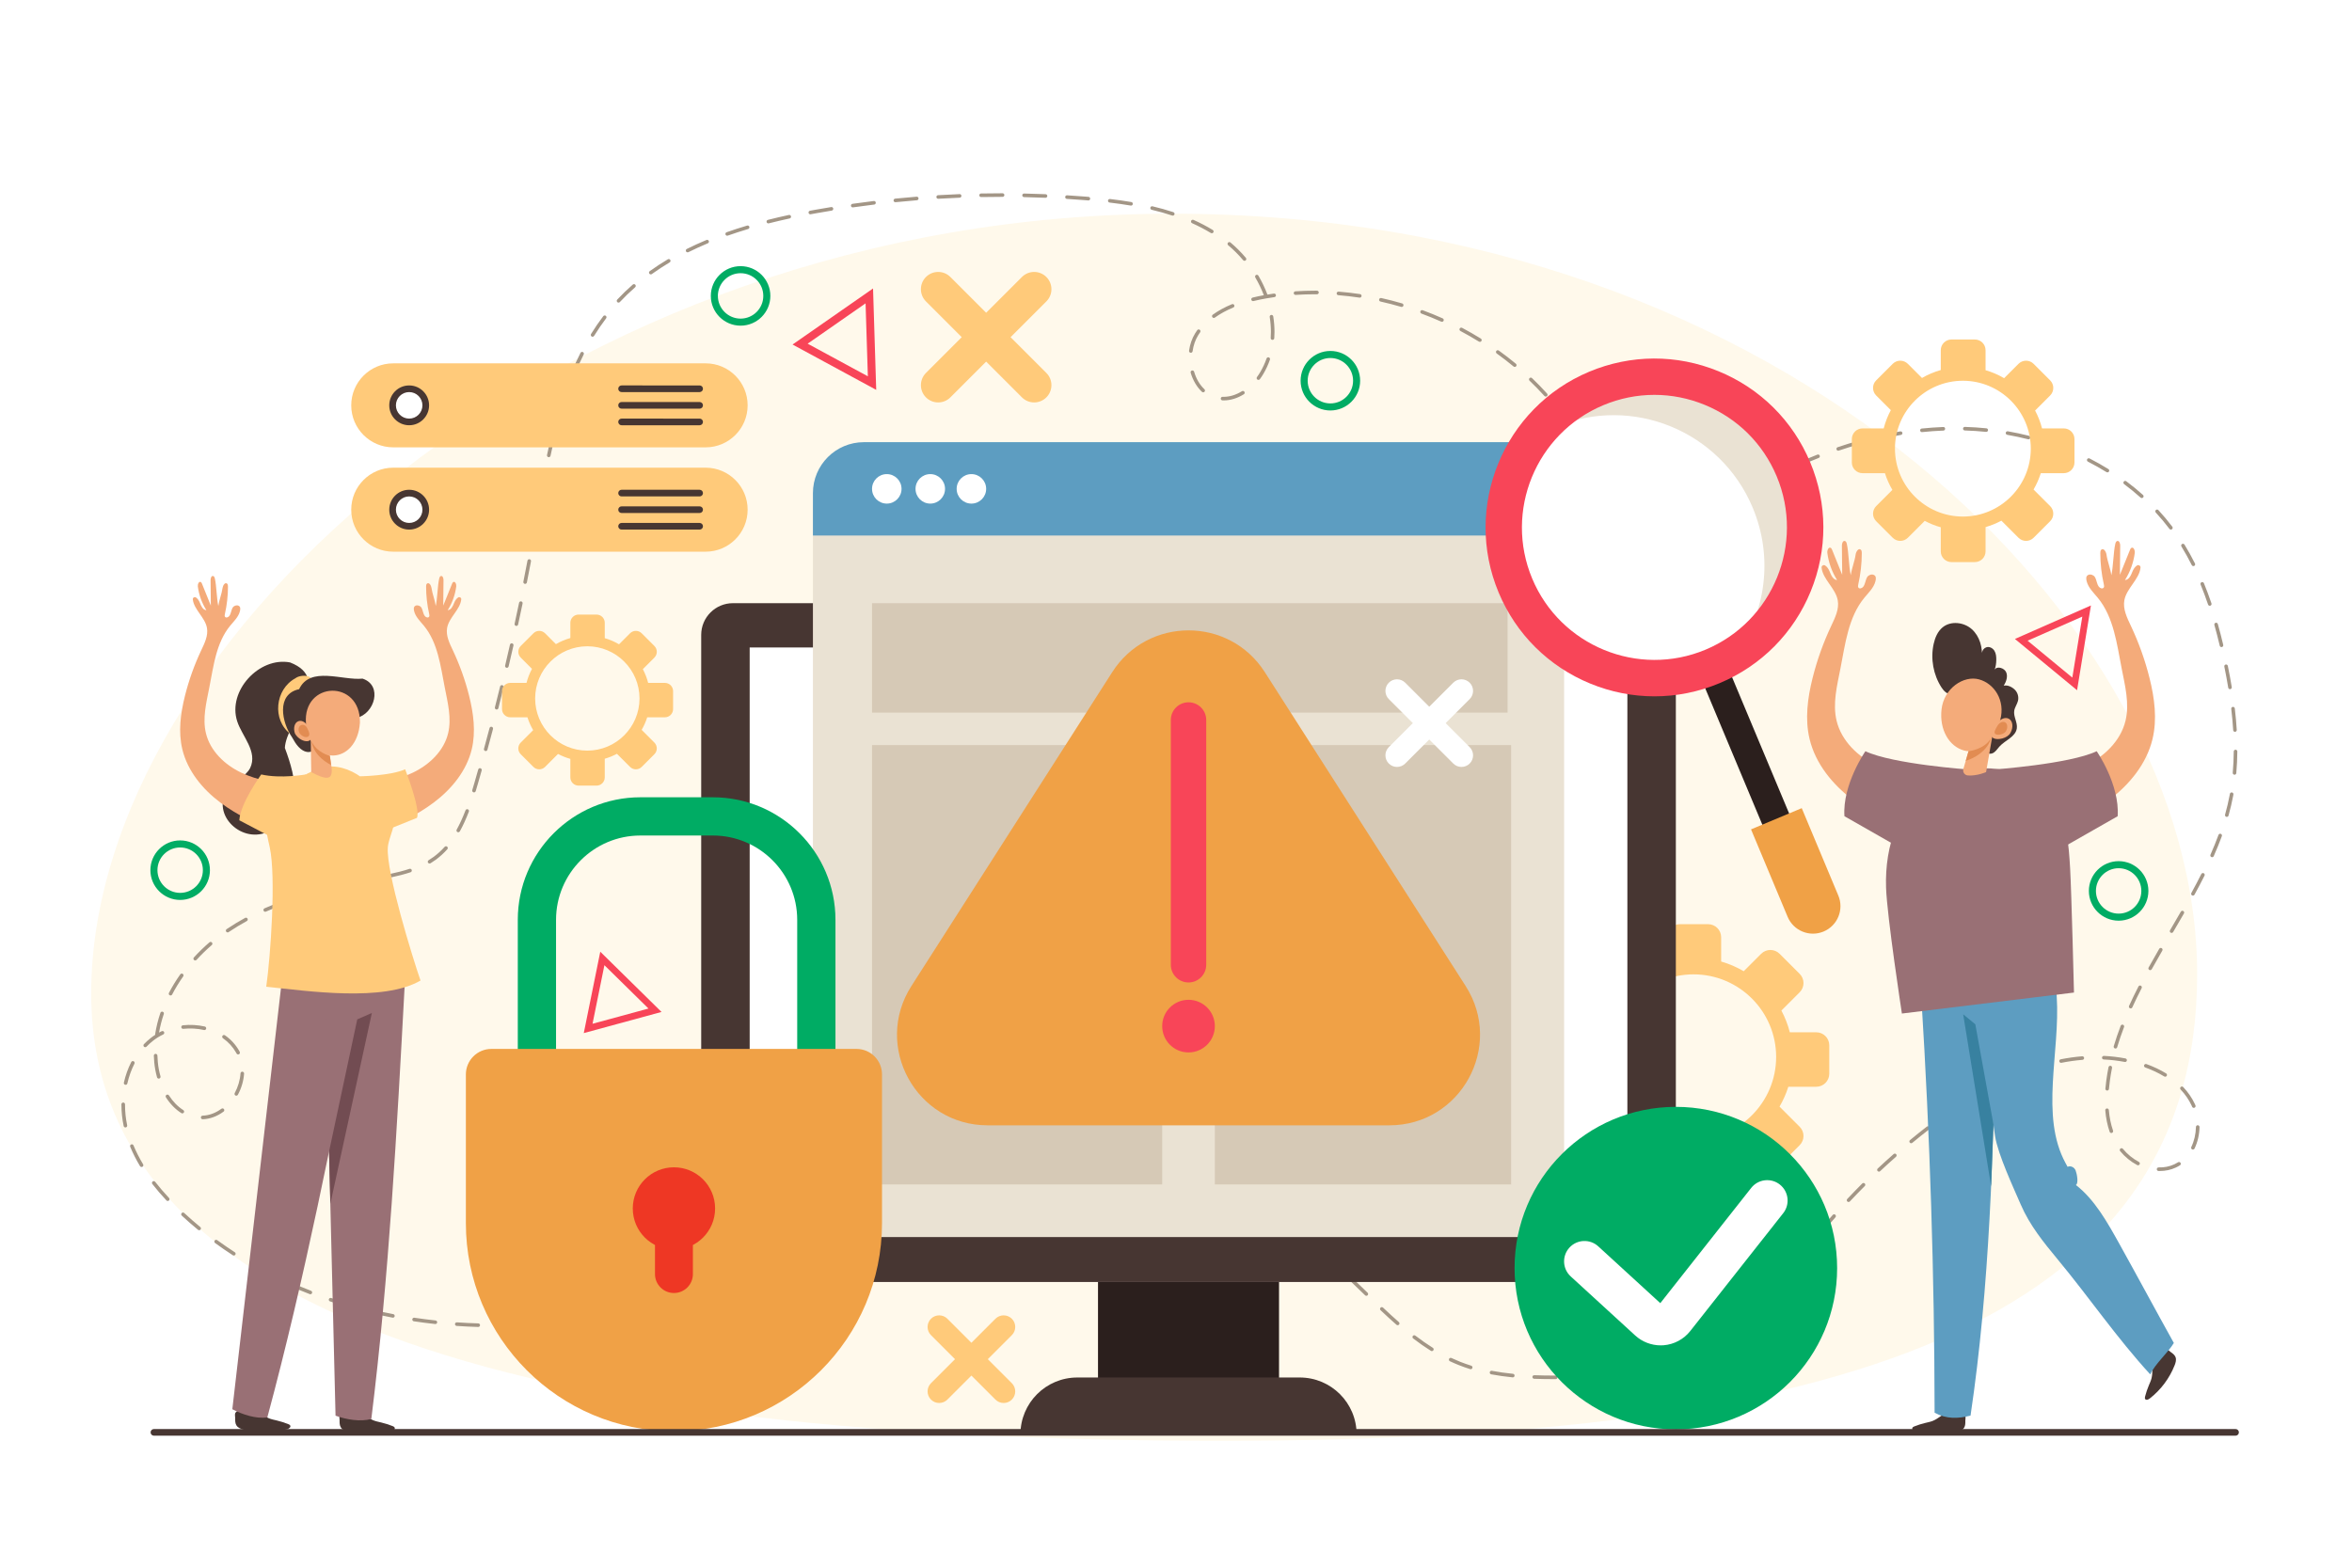 <?xml version="1.0" encoding="utf-8"?>
<!-- Generator: Adobe Illustrator 27.5.0, SVG Export Plug-In . SVG Version: 6.00 Build 0)  -->
<svg version="1.1" xmlns="http://www.w3.org/2000/svg" xmlns:xlink="http://www.w3.org/1999/xlink" x="0px" y="0px"
	 viewBox="0 0 750 500" style="enable-background:new 0 0 750 500;" xml:space="preserve">
<g id="BACKGROUND">
	<g>
		<rect x="0" style="fill:#FFFFFF;" width="750" height="500"/>
	</g>
</g>
<g id="OBJECTS">
	<g>
		<g>
			<g>
				<path style="fill:#FFF9EB;" d="M700.625,310.761c0,112.185-115.301,148.767-311.073,148.767S29.078,429.036,29.078,316.851
					S178.081,68.163,373.853,68.163S700.625,198.576,700.625,310.761z"/>
			</g>
			<g>
				<g>
					<path style="fill:#F84558;" d="M662.329,220.14l-19.813-16.354l24.234-10.679L662.329,220.14z M646.557,204.346l14.26,11.77
						l3.182-19.456L646.557,204.346z"/>
				</g>
				<g>
					<path style="fill:#F84558;" d="M186.154,329.499l5.262-25.956l19.527,19.211L186.154,329.499z M192.731,307.84l-3.788,18.681
						l17.841-4.854L192.731,307.84z"/>
				</g>
				<g>
					<path style="fill:#F84558;" d="M279.404,124.344l-26.675-14.46l25.666-17.877L279.404,124.344z M257.541,109.615l19.199,10.406
						l-0.727-23.272L257.541,109.615z"/>
				</g>
				<g>
					<g>
						<path style="fill:#A39686;" d="M496.072,439.864c-2.569,0-4.816-0.037-6.869-0.113c-0.314-0.012-0.561-0.276-0.549-0.592
							c0.013-0.314,0.237-0.545,0.592-0.549c2.038,0.076,4.271,0.113,6.826,0.113c0.315,0,0.571,0.255,0.571,0.57
							S496.387,439.864,496.072,439.864z M502.921,439.806c-0.312,0-0.565-0.249-0.57-0.562c-0.005-0.315,0.246-0.574,0.562-0.579
							c2.606-0.041,4.778-0.097,6.835-0.178c0.008,0,0.016,0,0.022,0c0.306,0,0.559,0.24,0.57,0.548
							c0.013,0.315-0.233,0.58-0.548,0.593c-2.066,0.081-4.247,0.138-6.862,0.178C502.926,439.806,502.923,439.806,502.921,439.806z
							 M482.392,439.3c-0.019,0-0.038,0-0.058-0.002c-2.389-0.236-4.686-0.563-6.828-0.969c-0.31-0.059-0.513-0.357-0.454-0.667
							s0.355-0.515,0.667-0.454c2.109,0.399,4.373,0.721,6.729,0.953c0.313,0.031,0.542,0.311,0.512,0.625
							C482.93,439.08,482.682,439.3,482.392,439.3z M516.605,439.233c-0.294,0-0.544-0.228-0.568-0.526
							c-0.024-0.313,0.21-0.589,0.524-0.614c2.407-0.191,4.624-0.43,6.777-0.729c0.317-0.046,0.601,0.174,0.645,0.487
							c0.043,0.312-0.175,0.6-0.487,0.644c-2.176,0.303-4.414,0.544-6.845,0.737C516.636,439.232,516.621,439.233,516.605,439.233z
							 M530.16,437.304c-0.262,0-0.498-0.182-0.557-0.448c-0.067-0.309,0.127-0.612,0.435-0.681
							c2.292-0.504,4.496-1.103,6.552-1.778c0.303-0.101,0.622,0.064,0.721,0.363c0.099,0.3-0.064,0.622-0.363,0.721
							c-2.093,0.688-4.335,1.297-6.663,1.81C530.242,437.299,530.201,437.304,530.16,437.304z M468.969,436.692
							c-0.057,0-0.114-0.009-0.171-0.026c-1.252-0.393-2.487-0.831-3.672-1.303c-0.916-0.364-1.851-0.77-2.776-1.205
							c-0.286-0.134-0.408-0.474-0.274-0.759c0.134-0.286,0.477-0.409,0.759-0.274c0.906,0.425,1.819,0.821,2.715,1.178
							c1.157,0.462,2.365,0.89,3.591,1.273c0.301,0.095,0.468,0.415,0.374,0.716C469.438,436.535,469.213,436.692,468.969,436.692z
							 M543.13,432.989c-0.214,0-0.419-0.121-0.517-0.328c-0.134-0.285-0.012-0.625,0.273-0.76c2.072-0.978,4.057-2.089,5.896-3.305
							c0.264-0.173,0.617-0.101,0.791,0.162s0.101,0.617-0.162,0.791c-1.886,1.245-3.917,2.384-6.039,3.385
							C543.295,432.971,543.212,432.989,543.13,432.989z M456.589,430.925c-0.104,0-0.208-0.028-0.302-0.088
							c-1.877-1.175-3.728-2.465-5.66-3.943c-0.25-0.191-0.298-0.55-0.106-0.8c0.191-0.252,0.55-0.297,0.8-0.106
							c1.904,1.456,3.727,2.726,5.572,3.883c0.268,0.167,0.349,0.52,0.181,0.786C456.965,430.829,456.78,430.925,456.589,430.925z
							 M554.522,425.474c-0.158,0-0.315-0.064-0.428-0.192c-0.209-0.236-0.187-0.598,0.05-0.806
							c1.618-1.428,3.197-2.986,4.828-4.768c0.214-0.233,0.575-0.248,0.807-0.035c0.232,0.213,0.248,0.574,0.035,0.807
							c-1.659,1.811-3.267,3.397-4.914,4.852C554.792,425.427,554.657,425.474,554.522,425.474z M159.347,423.29
							c-0.313,0-0.568-0.252-0.571-0.565c-0.003-0.315,0.25-0.573,0.565-0.575c2.259-0.021,4.556-0.081,6.826-0.181
							c0.314-0.002,0.581,0.23,0.595,0.545c0.014,0.315-0.23,0.582-0.545,0.596c-2.283,0.1-4.593,0.161-6.866,0.181
							C159.351,423.29,159.349,423.29,159.347,423.29z M152.497,423.225c-0.006,0-0.012-0.001-0.017-0.001
							c-2.294-0.066-4.604-0.179-6.864-0.334c-0.314-0.021-0.552-0.294-0.53-0.608c0.021-0.314,0.292-0.562,0.608-0.53
							c2.245,0.153,4.54,0.266,6.819,0.332c0.315,0.009,0.563,0.271,0.554,0.587C153.058,422.98,152.804,423.225,152.497,423.225z
							 M173.029,422.697c-0.295,0-0.545-0.228-0.569-0.526c-0.024-0.314,0.211-0.589,0.526-0.613
							c2.239-0.172,4.527-0.385,6.801-0.632c0.312-0.03,0.596,0.191,0.629,0.506c0.034,0.313-0.192,0.595-0.505,0.629
							c-2.286,0.249-4.586,0.463-6.837,0.636C173.059,422.697,173.044,422.697,173.029,422.697z M445.685,422.662
							c-0.134,0-0.268-0.046-0.376-0.141c-1.55-1.355-3.21-2.872-5.073-4.637c-0.229-0.216-0.238-0.577-0.021-0.807
							c0.215-0.229,0.577-0.239,0.807-0.021c1.853,1.753,3.501,3.26,5.04,4.605c0.237,0.208,0.261,0.568,0.054,0.806
							C446.002,422.597,445.843,422.662,445.685,422.662z M138.834,422.29c-0.021,0-0.041-0.002-0.062-0.004
							c-2.287-0.248-4.58-0.543-6.816-0.878c-0.312-0.047-0.527-0.337-0.48-0.648s0.336-0.525,0.649-0.48
							c2.221,0.332,4.5,0.626,6.771,0.872c0.313,0.034,0.54,0.315,0.506,0.629C139.369,422.073,139.121,422.29,138.834,422.29z
							 M186.645,421.219c-0.28,0-0.525-0.207-0.565-0.492c-0.043-0.313,0.174-0.601,0.486-0.645c2.223-0.311,4.495-0.66,6.752-1.041
							c0.309-0.058,0.605,0.155,0.658,0.468c0.052,0.311-0.157,0.605-0.468,0.657c-2.268,0.383-4.551,0.735-6.784,1.047
							C186.697,421.217,186.671,421.219,186.645,421.219z M125.289,420.263c-0.036,0-0.072-0.004-0.108-0.011
							c-2.246-0.431-4.507-0.915-6.722-1.438c-0.307-0.072-0.497-0.38-0.424-0.687s0.377-0.493,0.687-0.425
							c2.199,0.52,4.444,1,6.674,1.428c0.31,0.06,0.513,0.358,0.453,0.668C125.797,420.073,125.557,420.263,125.289,420.263z
							 M200.151,418.944c-0.268,0-0.506-0.189-0.56-0.461c-0.061-0.31,0.141-0.609,0.45-0.67c2.201-0.434,4.451-0.906,6.689-1.404
							c0.307-0.071,0.613,0.125,0.681,0.433s-0.125,0.612-0.433,0.681c-2.247,0.502-4.507,0.976-6.716,1.411
							C200.224,418.94,200.187,418.944,200.151,418.944z M111.962,417.113c-0.052,0-0.104-0.008-0.156-0.022
							c-2.21-0.626-4.421-1.306-6.571-2.021c-0.299-0.1-0.461-0.423-0.361-0.722c0.1-0.3,0.421-0.46,0.722-0.362
							c2.134,0.71,4.328,1.385,6.522,2.007c0.303,0.086,0.479,0.401,0.394,0.704C112.439,416.949,112.21,417.113,111.962,417.113z
							 M213.52,415.964c-0.256,0-0.489-0.174-0.554-0.434c-0.076-0.306,0.111-0.616,0.417-0.691
							c2.145-0.533,4.371-1.112,6.617-1.722c0.301-0.084,0.617,0.097,0.7,0.401c0.083,0.304-0.097,0.617-0.401,0.7
							c-2.253,0.612-4.487,1.193-6.64,1.728C213.612,415.958,213.566,415.964,213.52,415.964z M563.822,415.442
							c-0.125,0-0.25-0.04-0.355-0.123c-0.246-0.196-0.287-0.556-0.092-0.803c1.231-1.549,2.546-3.275,4.138-5.434
							c0.186-0.254,0.543-0.308,0.798-0.12c0.254,0.187,0.308,0.544,0.12,0.798c-1.599,2.169-2.922,3.906-4.161,5.467
							C564.156,415.368,563.99,415.442,563.822,415.442z M435.696,413.287c-0.144,0-0.287-0.054-0.398-0.161l-0.48-0.468
							c-1.475-1.437-2.95-2.872-4.438-4.291c-0.229-0.218-0.237-0.579-0.02-0.807c0.218-0.229,0.579-0.237,0.807-0.02
							c1.49,1.422,2.969,2.86,4.446,4.299l0.481,0.468c0.226,0.22,0.23,0.581,0.011,0.808
							C435.993,413.23,435.844,413.287,435.696,413.287z M98.968,412.786c-0.068,0-0.138-0.013-0.206-0.039
							c-2.146-0.827-4.284-1.711-6.354-2.627c-0.288-0.128-0.418-0.465-0.291-0.753c0.127-0.289,0.464-0.423,0.753-0.291
							c2.054,0.908,4.175,1.785,6.304,2.606c0.294,0.113,0.44,0.443,0.327,0.737C99.414,412.647,99.197,412.786,98.968,412.786z
							 M226.738,412.37c-0.247,0-0.474-0.161-0.547-0.41c-0.089-0.303,0.084-0.62,0.386-0.709c2.145-0.631,4.346-1.303,6.54-1.995
							c0.302-0.097,0.621,0.073,0.716,0.372c0.095,0.301-0.072,0.621-0.373,0.716c-2.202,0.695-4.409,1.369-6.562,2.003
							C226.846,412.363,226.792,412.37,226.738,412.37z M239.802,408.25c-0.239,0-0.461-0.151-0.541-0.39
							c-0.101-0.299,0.061-0.622,0.359-0.723c2.162-0.726,4.317-1.47,6.466-2.229c0.299-0.104,0.624,0.051,0.729,0.348
							c0.105,0.297-0.051,0.623-0.348,0.729c-2.155,0.762-4.316,1.508-6.484,2.235C239.924,408.241,239.862,408.25,239.802,408.25z
							 M86.447,407.242c-0.086,0-0.174-0.021-0.256-0.062c-2.052-1.034-4.091-2.13-6.059-3.256
							c-0.274-0.156-0.369-0.505-0.212-0.778c0.157-0.273,0.505-0.369,0.779-0.212c1.951,1.115,3.971,2.201,6.006,3.227
							c0.282,0.142,0.395,0.485,0.253,0.767C86.857,407.126,86.655,407.242,86.447,407.242z M572.014,404.461
							c-0.117,0-0.235-0.035-0.338-0.11c-0.254-0.186-0.309-0.543-0.122-0.798c0.674-0.919,1.35-1.835,2.029-2.742
							c0.69-0.921,1.388-1.836,2.093-2.745c0.194-0.251,0.555-0.294,0.801-0.102c0.249,0.193,0.295,0.552,0.102,0.801
							c-0.701,0.905-1.395,1.814-2.081,2.73c-0.678,0.904-1.352,1.816-2.023,2.733C572.363,404.381,572.189,404.461,572.014,404.461
							z M425.744,403.874c-0.135,0-0.271-0.047-0.379-0.144c-0.752-0.668-1.51-1.327-2.273-1.976
							c-0.963-0.816-1.953-1.626-2.944-2.408c-0.247-0.195-0.29-0.555-0.095-0.802c0.197-0.248,0.557-0.288,0.802-0.095
							c1.001,0.79,2.003,1.609,2.976,2.434c0.771,0.654,1.535,1.319,2.293,1.993c0.236,0.21,0.257,0.57,0.048,0.806
							C426.057,403.81,425.901,403.874,425.744,403.874z M252.717,403.683c-0.232,0-0.45-0.143-0.535-0.373
							c-0.11-0.295,0.041-0.624,0.336-0.733c2.14-0.794,4.272-1.603,6.398-2.424c0.292-0.114,0.624,0.031,0.738,0.326
							c0.114,0.294-0.032,0.625-0.327,0.738c-2.13,0.823-4.268,1.634-6.412,2.43C252.85,403.671,252.783,403.683,252.717,403.683z
							 M74.566,400.443c-0.106,0-0.214-0.03-0.31-0.092c-1.932-1.25-3.84-2.561-5.671-3.896c-0.254-0.186-0.311-0.543-0.125-0.797
							c0.185-0.254,0.542-0.311,0.797-0.125c1.813,1.322,3.704,2.621,5.618,3.859c0.265,0.172,0.34,0.524,0.169,0.789
							C74.936,400.35,74.753,400.443,74.566,400.443z M265.494,398.745c-0.226,0-0.44-0.136-0.53-0.359
							c-0.117-0.292,0.025-0.625,0.317-0.742c2.115-0.847,4.23-1.706,6.345-2.568c0.292-0.123,0.625,0.021,0.744,0.313
							c0.119,0.292-0.021,0.625-0.313,0.744c-2.118,0.864-4.234,1.724-6.352,2.572C265.636,398.732,265.565,398.745,265.494,398.745
							z M414.993,395.4c-0.111,0-0.225-0.033-0.324-0.103c-1.851-1.282-3.773-2.529-5.717-3.706
							c-0.27-0.163-0.355-0.515-0.192-0.784c0.164-0.271,0.516-0.354,0.784-0.192c1.963,1.188,3.906,2.448,5.775,3.745
							c0.259,0.18,0.323,0.535,0.144,0.794C415.352,395.314,415.174,395.4,414.993,395.4z M580.408,393.64
							c-0.128,0-0.257-0.043-0.363-0.132c-0.243-0.2-0.277-0.561-0.076-0.803c1.456-1.762,2.956-3.519,4.459-5.223
							c0.208-0.236,0.568-0.258,0.806-0.05c0.236,0.208,0.259,0.569,0.05,0.806c-1.494,1.694-2.986,3.441-4.436,5.193
							C580.735,393.569,580.572,393.64,580.408,393.64z M278.181,393.581c-0.225,0-0.438-0.134-0.528-0.355
							c-0.119-0.292,0.021-0.625,0.313-0.744c2.114-0.863,4.23-1.726,6.35-2.578c0.292-0.119,0.625,0.023,0.742,0.316
							c0.118,0.292-0.024,0.625-0.316,0.742c-2.118,0.853-4.232,1.713-6.344,2.576C278.326,393.568,278.254,393.581,278.181,393.581
							z M63.507,392.37c-0.127,0-0.256-0.042-0.362-0.13c-1.769-1.455-3.512-2.979-5.182-4.528c-0.231-0.214-0.245-0.575-0.03-0.807
							c0.214-0.23,0.576-0.244,0.807-0.029c1.653,1.533,3.379,3.042,5.131,4.483c0.243,0.2,0.278,0.56,0.078,0.803
							C63.836,392.3,63.673,392.37,63.507,392.37z M290.897,388.483c-0.229,0-0.444-0.139-0.532-0.364
							c-0.114-0.294,0.031-0.625,0.325-0.739c2.133-0.829,4.271-1.643,6.414-2.434c0.295-0.111,0.623,0.041,0.733,0.338
							c0.109,0.295-0.042,0.624-0.338,0.732c-2.138,0.789-4.269,1.601-6.396,2.428C291.036,388.47,290.966,388.483,290.897,388.483z
							 M403.286,388.304c-0.089,0-0.18-0.021-0.265-0.066c-2.005-1.054-4.064-2.06-6.123-2.99c-0.287-0.13-0.415-0.469-0.285-0.756
							c0.132-0.288,0.472-0.412,0.756-0.285c2.079,0.94,4.159,1.957,6.184,3.021c0.279,0.146,0.387,0.491,0.239,0.771
							C403.69,388.193,403.492,388.304,403.286,388.304z M303.755,383.754c-0.237,0-0.459-0.149-0.54-0.387
							c-0.102-0.298,0.057-0.622,0.355-0.725c2.222-0.761,4.419-1.477,6.529-2.129c0.302-0.093,0.621,0.075,0.714,0.376
							c0.093,0.302-0.076,0.621-0.377,0.714c-2.099,0.649-4.285,1.362-6.497,2.119C303.879,383.743,303.816,383.754,303.755,383.754
							z M589.465,383.364c-0.141,0-0.28-0.051-0.391-0.154c-0.229-0.216-0.241-0.577-0.025-0.807
							c1.56-1.661,3.167-3.319,4.778-4.931c0.223-0.223,0.584-0.223,0.807,0c0.224,0.223,0.224,0.584,0,0.807
							c-1.603,1.604-3.202,3.253-4.753,4.905C589.769,383.304,589.618,383.364,589.465,383.364z M53.486,383.041
							c-0.152,0-0.304-0.061-0.417-0.18c-1.637-1.747-3.149-3.509-4.493-5.237c-0.193-0.249-0.148-0.607,0.101-0.801
							c0.249-0.193,0.607-0.149,0.801,0.1c1.322,1.701,2.811,3.437,4.424,5.157c0.215,0.23,0.204,0.592-0.026,0.807
							C53.766,382.991,53.626,383.041,53.486,383.041z M390.812,382.663c-0.068,0-0.137-0.013-0.204-0.038
							c-2.103-0.806-4.268-1.563-6.434-2.249c-0.301-0.095-0.468-0.416-0.372-0.716c0.095-0.302,0.417-0.471,0.716-0.372
							c2.188,0.692,4.374,1.457,6.498,2.271c0.295,0.113,0.441,0.443,0.329,0.737C391.258,382.524,391.042,382.663,390.812,382.663z
							 M316.846,379.723c-0.251,0-0.482-0.168-0.551-0.423c-0.082-0.305,0.098-0.617,0.403-0.699
							c2.249-0.606,4.494-1.161,6.672-1.649c0.312-0.072,0.613,0.124,0.682,0.432s-0.125,0.613-0.432,0.682
							c-2.164,0.485-4.393,1.036-6.625,1.638C316.945,379.716,316.895,379.723,316.846,379.723z M377.761,378.528
							c-0.046,0-0.093-0.006-0.14-0.018c-2.206-0.558-4.444-1.054-6.654-1.476c-0.31-0.059-0.513-0.357-0.454-0.667
							c0.059-0.311,0.354-0.515,0.667-0.454c2.231,0.426,4.492,0.927,6.719,1.489c0.306,0.077,0.491,0.388,0.414,0.693
							C378.25,378.355,378.017,378.528,377.761,378.528z M330.211,376.746c-0.273,0-0.514-0.196-0.562-0.475
							c-0.054-0.311,0.155-0.605,0.465-0.659c2.281-0.394,4.571-0.726,6.806-0.986c0.314-0.024,0.597,0.188,0.633,0.501
							c0.037,0.313-0.188,0.597-0.501,0.634c-2.214,0.258-4.483,0.586-6.744,0.977C330.276,376.743,330.243,376.746,330.211,376.746
							z M364.314,375.962c-0.024,0-0.049-0.002-0.074-0.005c-2.252-0.293-4.534-0.52-6.781-0.675
							c-0.315-0.021-0.552-0.294-0.53-0.608c0.021-0.315,0.289-0.56,0.608-0.53c2.271,0.156,4.575,0.386,6.849,0.681
							c0.313,0.041,0.533,0.327,0.493,0.64C364.842,375.752,364.596,375.962,364.314,375.962z M343.809,375.179
							c-0.301,0-0.553-0.235-0.569-0.539c-0.017-0.315,0.224-0.584,0.539-0.602c1.985-0.107,4.007-0.162,6.008-0.162l0.873,0.003
							c0.315,0.002,0.569,0.259,0.567,0.574c-0.002,0.313-0.257,0.566-0.571,0.566c-0.001,0-0.002,0-0.004,0l-0.865-0.003
							c-1.98,0-3.981,0.055-5.946,0.162C343.83,375.179,343.819,375.179,343.809,375.179z M599.15,373.682
							c-0.152,0-0.304-0.06-0.416-0.18c-0.216-0.229-0.204-0.591,0.025-0.807c1.656-1.556,3.365-3.109,5.08-4.62
							c0.235-0.208,0.596-0.185,0.806,0.052c0.208,0.236,0.186,0.597-0.052,0.806c-1.705,1.502-3.405,3.048-5.053,4.595
							C599.43,373.631,599.291,373.682,599.15,373.682z M688.712,373.483c-0.137,0-0.273-0.002-0.409-0.006
							c-0.315-0.009-0.563-0.272-0.554-0.587c0.01-0.315,0.291-0.553,0.587-0.554c1.784,0.055,3.478-0.281,5.018-0.994
							c0.406-0.188,0.804-0.404,1.182-0.645c0.27-0.168,0.62-0.088,0.788,0.177c0.168,0.267,0.089,0.619-0.177,0.788
							c-0.421,0.266-0.862,0.507-1.313,0.715C692.25,373.112,690.527,373.483,688.712,373.483z M45.142,372.211
							c-0.194,0-0.383-0.099-0.49-0.277c-1.229-2.045-2.284-4.123-3.133-6.179c-0.121-0.291,0.018-0.625,0.309-0.745
							c0.293-0.119,0.626,0.019,0.746,0.31c0.828,2.002,1.857,4.03,3.057,6.026c0.162,0.27,0.075,0.621-0.195,0.783
							C45.343,372.185,45.242,372.211,45.142,372.211z M681.777,371.66c-0.091,0-0.183-0.021-0.268-0.067
							c-2.08-1.105-3.961-2.646-5.44-4.454c-0.2-0.244-0.164-0.604,0.08-0.803c0.241-0.198,0.604-0.164,0.803,0.08
							c1.385,1.691,3.146,3.134,5.094,4.169c0.277,0.148,0.384,0.493,0.235,0.771C682.178,371.55,681.981,371.66,681.777,371.66z
							 M699.272,366.648c-0.083,0-0.168-0.019-0.247-0.057c-0.284-0.137-0.404-0.478-0.268-0.762
							c0.922-1.916,1.435-4.125,1.481-6.387c0.006-0.315,0.253-0.566,0.582-0.559c0.315,0.006,0.565,0.267,0.559,0.582
							c-0.05,2.424-0.601,4.796-1.593,6.857C699.688,366.529,699.484,366.648,699.272,366.648z M609.426,364.626
							c-0.164,0-0.327-0.07-0.439-0.207c-0.201-0.242-0.167-0.603,0.076-0.803c1.761-1.456,3.564-2.9,5.361-4.292
							c0.25-0.195,0.607-0.149,0.801,0.102c0.193,0.249,0.147,0.607-0.102,0.801c-1.787,1.385-3.582,2.82-5.334,4.269
							C609.683,364.584,609.555,364.626,609.426,364.626z M673.26,361.36c-0.236,0-0.458-0.148-0.539-0.385
							c-0.719-2.071-1.188-4.37-1.397-6.832c-0.027-0.313,0.206-0.59,0.521-0.616c0.297-0.031,0.59,0.206,0.616,0.52
							c0.201,2.367,0.652,4.572,1.339,6.556c0.104,0.298-0.055,0.623-0.353,0.726C673.385,361.349,673.322,361.36,673.26,361.36z
							 M39.993,359.585c-0.264,0-0.501-0.185-0.558-0.452c-0.473-2.224-0.712-4.514-0.712-6.808v-0.113
							c0-0.315,0.255-0.57,0.571-0.57s0.571,0.255,0.571,0.57v0.113c0,2.214,0.231,4.425,0.687,6.569
							c0.066,0.309-0.131,0.612-0.439,0.678C40.072,359.58,40.032,359.585,39.993,359.585z M64.627,356.972
							c-0.306,0-0.56-0.242-0.57-0.551c-0.011-0.315,0.236-0.579,0.551-0.59c2.074-0.069,4.151-0.835,6.006-2.212
							c0.252-0.188,0.611-0.136,0.798,0.117c0.188,0.254,0.135,0.611-0.118,0.799c-2.042,1.517-4.341,2.359-6.648,2.437
							C64.64,356.972,64.633,356.972,64.627,356.972z M620.264,356.254c-0.179,0-0.354-0.084-0.466-0.24
							c-0.183-0.257-0.123-0.613,0.134-0.796c1.895-1.35,3.811-2.646,5.695-3.854c0.263-0.171,0.617-0.093,0.788,0.172
							c0.17,0.266,0.093,0.619-0.172,0.789c-1.869,1.198-3.77,2.484-5.649,3.823C620.494,356.219,620.379,356.254,620.264,356.254z
							 M58.144,355.108c-0.104,0-0.21-0.029-0.305-0.089c-1.888-1.193-3.546-2.885-4.929-5.027c-0.171-0.265-0.095-0.618,0.17-0.789
							c0.266-0.171,0.619-0.094,0.789,0.17c1.292,2.002,2.833,3.577,4.58,4.682c0.266,0.168,0.346,0.521,0.177,0.787
							C58.519,355.013,58.334,355.108,58.144,355.108z M699.553,353.345c-0.221,0-0.432-0.13-0.524-0.346
							c-0.069-0.161-0.14-0.319-0.214-0.478c-0.847-1.796-2.012-3.486-3.462-5.023c-0.217-0.229-0.206-0.59,0.023-0.807
							s0.59-0.206,0.807,0.023c1.533,1.624,2.767,3.415,3.666,5.322c0.079,0.17,0.155,0.34,0.229,0.511
							c0.124,0.29-0.01,0.626-0.299,0.75C699.705,353.329,699.629,353.345,699.553,353.345z M75.351,349.467
							c-0.091,0-0.184-0.022-0.269-0.068c-0.278-0.148-0.382-0.495-0.233-0.772c1.067-1.99,1.705-4.166,1.844-6.294
							c0.021-0.314,0.294-0.562,0.606-0.532c0.314,0.021,0.553,0.292,0.532,0.606c-0.149,2.289-0.833,4.627-1.977,6.759
							C75.751,349.358,75.554,349.467,75.351,349.467z M631.8,348.875c-0.199,0-0.393-0.104-0.498-0.29
							c-0.155-0.274-0.059-0.623,0.216-0.778c2.037-1.152,4.087-2.23,6.094-3.205c0.283-0.137,0.625-0.019,0.763,0.265
							s0.02,0.625-0.265,0.763c-1.984,0.964-4.014,2.03-6.029,3.172C631.992,348.851,631.895,348.875,631.8,348.875z
							 M671.933,347.826c-0.017,0-0.033-0.001-0.049-0.003c-0.314-0.026-0.548-0.303-0.521-0.616
							c0.073-0.864,0.173-1.763,0.297-2.67c0.188-1.377,0.423-2.778,0.7-4.165c0.061-0.309,0.369-0.51,0.671-0.447
							c0.31,0.062,0.51,0.362,0.448,0.671c-0.272,1.363-0.504,2.741-0.688,4.096c-0.121,0.888-0.219,1.767-0.291,2.611
							C672.475,347.601,672.226,347.826,671.933,347.826z M40.056,345.992c-0.042,0-0.084-0.005-0.127-0.015
							c-0.307-0.069-0.5-0.376-0.43-0.683c0.53-2.337,1.323-4.545,2.356-6.564c0.144-0.28,0.487-0.394,0.769-0.248
							c0.28,0.144,0.392,0.487,0.248,0.768c-0.991,1.936-1.751,4.054-2.26,6.297C40.552,345.812,40.317,345.992,40.056,345.992z
							 M50.625,344.013c-0.249,0-0.478-0.165-0.549-0.416c-0.438-1.551-0.735-3.146-0.885-4.738
							c-0.067-0.721-0.113-1.44-0.137-2.158c-0.011-0.314,0.236-0.578,0.551-0.589c0.318,0.01,0.579,0.236,0.589,0.552
							c0.023,0.694,0.067,1.391,0.133,2.089c0.144,1.524,0.428,3.05,0.847,4.534c0.085,0.304-0.091,0.619-0.395,0.704
							C50.729,344.005,50.676,344.013,50.625,344.013z M690.433,343.414c-0.101,0-0.203-0.027-0.296-0.084
							c-1.84-1.121-3.885-2.089-6.077-2.878c-0.297-0.106-0.45-0.434-0.344-0.73s0.436-0.448,0.73-0.344
							c2.265,0.815,4.379,1.816,6.284,2.978c0.27,0.164,0.354,0.515,0.19,0.784C690.814,343.317,690.627,343.414,690.433,343.414z
							 M644.127,342.916c-0.227,0-0.441-0.137-0.53-0.36c-0.116-0.293,0.026-0.625,0.319-0.741c2.18-0.868,4.369-1.637,6.507-2.284
							c0.305-0.092,0.621,0.079,0.712,0.38c0.092,0.302-0.078,0.621-0.38,0.712c-2.107,0.64-4.267,1.397-6.417,2.253
							C644.268,342.903,644.197,342.916,644.127,342.916z M657.228,338.983c-0.267,0-0.505-0.188-0.559-0.461
							c-0.062-0.309,0.14-0.609,0.449-0.67c2.305-0.456,4.607-0.779,6.844-0.961c0.312-0.02,0.59,0.209,0.615,0.523
							s-0.209,0.589-0.523,0.615c-2.193,0.178-4.452,0.494-6.715,0.941C657.302,338.979,657.265,338.983,657.228,338.983z
							 M677.648,338.709c-0.036,0-0.071-0.004-0.107-0.011c-2.188-0.416-4.448-0.682-6.718-0.79
							c-0.314-0.016-0.558-0.282-0.543-0.598c0.016-0.315,0.299-0.537,0.598-0.543c2.322,0.111,4.636,0.384,6.876,0.81
							c0.31,0.059,0.513,0.357,0.454,0.667C678.156,338.518,677.917,338.709,677.648,338.709z M75.937,336.31
							c-0.206,0-0.405-0.112-0.507-0.308c-0.06-0.115-0.122-0.229-0.187-0.343c-1.016-1.78-2.411-3.301-4.147-4.52
							c-0.258-0.181-0.321-0.536-0.14-0.795c0.182-0.258,0.538-0.321,0.795-0.139c1.875,1.315,3.384,2.96,4.482,4.886
							c0.072,0.126,0.142,0.254,0.209,0.383c0.146,0.28,0.037,0.625-0.243,0.771C76.116,336.288,76.026,336.31,75.937,336.31z
							 M674.572,334.415c-0.054,0-0.108-0.008-0.162-0.024c-0.303-0.089-0.475-0.407-0.385-0.709
							c0.629-2.12,1.375-4.313,2.218-6.521c0.112-0.294,0.44-0.441,0.737-0.329c0.294,0.112,0.441,0.442,0.329,0.737
							c-0.833,2.179-1.569,4.345-2.19,6.437C675.046,334.254,674.818,334.415,674.572,334.415z M46.309,333.994
							c-0.143,0-0.286-0.053-0.396-0.159c-0.227-0.219-0.233-0.58-0.014-0.808c0.673-0.698,1.397-1.355,2.151-1.953
							c0.463-0.368,0.95-0.715,1.456-1.04c-0.027-0.082-0.035-0.172-0.021-0.264c0.351-2.241,0.911-4.508,1.666-6.735
							c0.101-0.298,0.426-0.458,0.724-0.357c0.299,0.102,0.458,0.426,0.357,0.725c-0.664,1.958-1.172,3.946-1.516,5.919
							c0.278-0.149,0.561-0.293,0.848-0.431c0.284-0.133,0.626-0.015,0.761,0.27c0.136,0.285,0.015,0.626-0.27,0.761
							c-1.191,0.569-2.3,1.258-3.296,2.048c-0.715,0.566-1.401,1.189-2.04,1.852C46.608,333.937,46.459,333.994,46.309,333.994z
							 M65.184,328.529c-0.042,0-0.084-0.005-0.127-0.015c-2.124-0.483-4.396-0.61-6.621-0.374c-0.32,0.027-0.595-0.193-0.628-0.507
							c-0.034-0.313,0.193-0.595,0.507-0.628c2.351-0.251,4.75-0.115,6.995,0.396c0.308,0.07,0.5,0.376,0.43,0.684
							C65.68,328.349,65.444,328.529,65.184,328.529z M679.426,321.625c-0.079,0-0.159-0.017-0.236-0.052
							c-0.287-0.131-0.414-0.469-0.283-0.756c0.906-1.992,1.887-4.016,2.999-6.185c0.143-0.28,0.483-0.394,0.769-0.247
							c0.28,0.144,0.391,0.487,0.247,0.769c-1.104,2.152-2.077,4.159-2.976,6.136C679.85,321.5,679.643,321.625,679.426,321.625z
							 M54.384,317.498c-0.089,0-0.179-0.021-0.263-0.064c-0.28-0.146-0.389-0.49-0.243-0.77c1.042-2.008,2.257-3.996,3.61-5.908
							c0.181-0.257,0.538-0.32,0.795-0.137c0.257,0.182,0.318,0.538,0.136,0.795c-1.322,1.871-2.51,3.813-3.529,5.775
							C54.789,317.386,54.59,317.498,54.384,317.498z M685.642,309.424c-0.094,0-0.188-0.023-0.276-0.072
							c-0.276-0.152-0.376-0.5-0.223-0.775c1.104-1.995,2.238-3.982,3.385-5.966c0.157-0.273,0.508-0.365,0.779-0.209
							c0.273,0.157,0.367,0.507,0.209,0.779c-1.143,1.978-2.272,3.959-3.375,5.948C686.038,309.318,685.842,309.424,685.642,309.424
							z M62.25,306.325c-0.138,0-0.275-0.049-0.385-0.148c-0.233-0.213-0.25-0.574-0.037-0.807c1.54-1.688,3.208-3.31,4.956-4.82
							c0.239-0.208,0.599-0.181,0.805,0.059c0.207,0.238,0.18,0.599-0.058,0.805c-1.714,1.482-3.35,3.072-4.86,4.727
							C62.559,306.262,62.405,306.325,62.25,306.325z M692.472,297.549c-0.098,0-0.196-0.025-0.287-0.078
							c-0.272-0.159-0.363-0.509-0.204-0.781c1.152-1.971,2.304-3.941,3.439-5.92c0.156-0.272,0.502-0.37,0.779-0.211
							c0.273,0.157,0.368,0.506,0.211,0.779c-1.138,1.98-2.291,3.955-3.444,5.928C692.86,297.448,692.669,297.549,692.472,297.549z
							 M72.59,297.386c-0.18,0-0.357-0.085-0.468-0.244c-0.181-0.259-0.118-0.614,0.141-0.795l0.251-0.17
							c1.783-1.196,3.684-2.349,5.649-3.423c0.276-0.15,0.623-0.05,0.775,0.228c0.151,0.276,0.049,0.623-0.227,0.774
							c-1.936,1.058-3.807,2.191-5.563,3.369l-0.231,0.157C72.817,297.352,72.703,297.386,72.59,297.386z M84.578,290.799
							c-0.219,0-0.428-0.127-0.522-0.34c-0.128-0.288,0.002-0.625,0.29-0.753c2.021-0.897,4.172-1.762,6.391-2.567
							c0.296-0.108,0.624,0.045,0.731,0.341c0.107,0.297-0.045,0.624-0.342,0.731c-2.194,0.798-4.319,1.651-6.317,2.538
							C84.734,290.783,84.655,290.799,84.578,290.799z M97.434,286.097c-0.245,0-0.472-0.16-0.546-0.407
							c-0.091-0.302,0.08-0.62,0.382-0.711c2.09-0.628,4.319-1.244,6.626-1.83c0.306-0.08,0.616,0.105,0.694,0.412
							c0.078,0.306-0.107,0.616-0.413,0.693c-2.291,0.583-4.504,1.194-6.578,1.818C97.544,286.089,97.488,286.097,97.434,286.097z
							 M699.274,285.653c-0.093,0-0.187-0.023-0.273-0.07c-0.277-0.151-0.379-0.498-0.228-0.774
							c1.178-2.155,2.218-4.133,3.179-6.047c0.141-0.283,0.485-0.397,0.766-0.254c0.282,0.141,0.396,0.484,0.254,0.766
							c-0.966,1.926-2.012,3.916-3.196,6.082C699.672,285.545,699.475,285.653,699.274,285.653z M110.702,282.697
							c-0.262,0-0.498-0.182-0.557-0.448c-0.068-0.308,0.126-0.612,0.434-0.681c2.027-0.447,4.224-0.907,6.715-1.406
							c0.311-0.066,0.61,0.138,0.672,0.447c0.062,0.31-0.139,0.61-0.448,0.672c-2.484,0.497-4.673,0.956-6.693,1.402
							C110.784,282.692,110.743,282.697,110.702,282.697z M124.124,279.955c-0.264,0-0.501-0.185-0.558-0.453
							c-0.065-0.308,0.131-0.611,0.439-0.677c2.679-0.568,4.703-1.097,6.563-1.713c0.299-0.098,0.623,0.063,0.722,0.362
							c0.099,0.3-0.063,0.622-0.362,0.722c-1.876,0.621-4,1.176-6.685,1.746C124.203,279.951,124.163,279.955,124.124,279.955z
							 M136.978,275.417c-0.192,0-0.38-0.098-0.488-0.274c-0.164-0.269-0.079-0.62,0.19-0.784c0.561-0.342,1.104-0.706,1.615-1.081
							c1.241-0.912,2.417-1.984,3.494-3.186c0.209-0.235,0.572-0.254,0.806-0.044c0.235,0.21,0.254,0.571,0.044,0.806
							c-1.129,1.26-2.363,2.385-3.668,3.344c-0.537,0.395-1.107,0.776-1.696,1.136C137.182,275.39,137.079,275.417,136.978,275.417z
							 M705.39,273.397c-0.077,0-0.155-0.016-0.23-0.049c-0.289-0.128-0.419-0.465-0.292-0.753c0.949-2.146,1.81-4.27,2.559-6.312
							c0.108-0.297,0.438-0.447,0.732-0.34c0.296,0.108,0.448,0.437,0.34,0.732c-0.758,2.065-1.628,4.212-2.586,6.38
							C705.818,273.27,705.609,273.397,705.39,273.397z M146.131,265.444c-0.093,0-0.188-0.023-0.276-0.072
							c-0.276-0.152-0.375-0.499-0.223-0.775c1.002-1.813,1.921-3.825,2.81-6.152c0.113-0.294,0.441-0.441,0.737-0.33
							c0.294,0.112,0.442,0.442,0.33,0.737c-0.907,2.378-1.848,4.438-2.877,6.298C146.527,265.337,146.332,265.444,146.131,265.444z
							 M710.075,260.542c-0.051,0-0.103-0.007-0.154-0.021c-0.304-0.085-0.48-0.4-0.396-0.704c0.581-2.072,1.071-4.151,1.456-6.18
							l0.082-0.436c0.058-0.31,0.354-0.515,0.666-0.456c0.31,0.058,0.514,0.356,0.456,0.666l-0.083,0.438
							c-0.391,2.062-0.888,4.173-1.478,6.277C710.553,260.377,710.325,260.542,710.075,260.542z M151.149,252.723
							c-0.054,0-0.109-0.008-0.165-0.024c-0.302-0.09-0.473-0.409-0.382-0.71c0.229-0.765,0.453-1.528,0.672-2.287
							c0.412-1.427,0.819-2.855,1.223-4.285c0.085-0.304,0.401-0.481,0.705-0.394c0.303,0.085,0.479,0.401,0.394,0.705
							c-0.404,1.431-0.812,2.861-1.225,4.291c-0.22,0.763-0.444,1.53-0.676,2.299C151.621,252.564,151.395,252.723,151.149,252.723z
							 M712.541,247.092c-0.018,0-0.034,0-0.052-0.002c-0.314-0.028-0.546-0.305-0.518-0.619c0.196-2.195,0.305-4.481,0.324-6.793
							c0.002-0.314,0.257-0.566,0.57-0.566c0.001,0,0.003,0,0.005,0c0.315,0.002,0.568,0.26,0.565,0.576
							c-0.019,2.342-0.129,4.659-0.328,6.885C713.082,246.868,712.833,247.092,712.541,247.092z M154.879,239.542
							c-0.05,0-0.101-0.006-0.151-0.02c-0.304-0.083-0.483-0.397-0.4-0.701c0.601-2.201,1.192-4.404,1.773-6.61
							c0.08-0.305,0.392-0.488,0.697-0.406c0.305,0.08,0.487,0.393,0.406,0.697c-0.583,2.209-1.174,4.416-1.775,6.62
							C155.36,239.375,155.13,239.542,154.879,239.542z M712.68,233.407c-0.3,0-0.552-0.233-0.569-0.536
							c-0.133-2.185-0.339-4.468-0.614-6.788c-0.037-0.313,0.187-0.597,0.499-0.634c0.309-0.035,0.597,0.187,0.634,0.5
							c0.278,2.341,0.487,4.647,0.62,6.853c0.02,0.315-0.22,0.585-0.535,0.604C712.703,233.406,712.691,233.407,712.68,233.407z
							 M158.37,226.296c-0.047,0-0.094-0.005-0.141-0.018c-0.306-0.078-0.49-0.388-0.413-0.694c0.562-2.211,1.115-4.425,1.658-6.64
							c0.075-0.306,0.384-0.493,0.69-0.418c0.306,0.075,0.494,0.384,0.418,0.69c-0.543,2.219-1.097,4.436-1.66,6.65
							C158.857,226.124,158.625,226.296,158.37,226.296z M711.095,219.806c-0.273,0-0.516-0.198-0.563-0.478
							c-0.357-2.16-0.765-4.356-1.243-6.715c-0.063-0.309,0.137-0.61,0.446-0.673c0.304-0.061,0.61,0.136,0.673,0.446
							c0.48,2.372,0.89,4.581,1.251,6.755c0.051,0.311-0.159,0.605-0.47,0.656C711.158,219.804,711.127,219.806,711.095,219.806z
							 M161.63,212.992c-0.043,0-0.087-0.005-0.132-0.015c-0.307-0.073-0.497-0.38-0.424-0.687c0.524-2.22,1.038-4.443,1.542-6.668
							c0.069-0.308,0.375-0.504,0.683-0.431c0.308,0.07,0.5,0.375,0.431,0.683c-0.505,2.229-1.019,4.455-1.544,6.678
							C162.123,212.815,161.889,212.992,161.63,212.992z M708.382,206.381c-0.259,0-0.493-0.177-0.556-0.439
							c-0.542-2.287-1.116-4.51-1.708-6.608c-0.085-0.303,0.092-0.619,0.396-0.704c0.3-0.087,0.618,0.091,0.704,0.395
							c0.595,2.113,1.174,4.352,1.72,6.654c0.072,0.307-0.117,0.614-0.424,0.687C708.47,206.376,708.425,206.381,708.382,206.381z
							 M164.658,199.632c-0.04,0-0.081-0.004-0.122-0.013c-0.308-0.067-0.503-0.371-0.437-0.679c0.484-2.23,0.959-4.461,1.425-6.694
							c0.064-0.309,0.37-0.506,0.675-0.442c0.309,0.064,0.507,0.367,0.442,0.675c-0.466,2.236-0.942,4.471-1.427,6.704
							C165.157,199.45,164.921,199.632,164.658,199.632z M704.645,193.206c-0.238,0-0.46-0.15-0.54-0.388
							c-0.746-2.198-1.548-4.346-2.384-6.382c-0.119-0.292,0.02-0.625,0.312-0.745c0.295-0.12,0.625,0.02,0.745,0.311
							c0.845,2.058,1.654,4.228,2.408,6.449c0.101,0.298-0.06,0.623-0.357,0.724C704.767,193.197,704.706,193.206,704.645,193.206z
							 M167.452,186.221c-0.037,0-0.074-0.003-0.112-0.011c-0.309-0.062-0.51-0.362-0.448-0.671
							c0.445-2.238,0.881-4.478,1.308-6.719c0.059-0.309,0.358-0.515,0.667-0.454c0.31,0.059,0.513,0.357,0.454,0.667
							c-0.427,2.244-0.864,4.487-1.31,6.728C167.957,186.033,167.718,186.221,167.452,186.221z M699.418,180.555
							c-0.209,0-0.41-0.115-0.511-0.315c-1.034-2.064-2.144-4.064-3.297-5.944c-0.165-0.269-0.081-0.62,0.188-0.785
							c0.271-0.166,0.621-0.081,0.785,0.188c1.171,1.908,2.297,3.937,3.346,6.03c0.141,0.282,0.026,0.625-0.255,0.766
							C699.591,180.535,699.504,180.555,699.418,180.555z M170.012,172.764c-0.034,0-0.068-0.003-0.103-0.009
							c-0.311-0.056-0.516-0.353-0.46-0.663c0.198-1.094,0.394-2.188,0.587-3.283l0.607-3.457c0.055-0.311,0.353-0.518,0.661-0.464
							c0.311,0.054,0.519,0.35,0.464,0.66l-0.608,3.46c-0.194,1.096-0.39,2.192-0.588,3.287
							C170.523,172.571,170.282,172.764,170.012,172.764z M692.242,168.908c-0.172,0-0.343-0.078-0.455-0.227
							c-1.355-1.793-2.822-3.545-4.357-5.208c-0.214-0.231-0.2-0.592,0.031-0.807c0.232-0.213,0.594-0.2,0.807,0.032
							c1.562,1.69,3.052,3.471,4.43,5.294c0.19,0.251,0.141,0.609-0.111,0.799C692.483,168.87,692.362,168.908,692.242,168.908z
							 M549.458,161.967c-0.186,0-0.367-0.09-0.478-0.257c-0.173-0.264-0.1-0.618,0.164-0.791c1.923-1.263,3.878-2.497,5.811-3.666
							c0.271-0.164,0.621-0.076,0.784,0.193c0.163,0.27,0.077,0.621-0.192,0.784c-1.921,1.163-3.864,2.388-5.775,3.644
							C549.674,161.936,549.566,161.967,549.458,161.967z M172.395,159.269c-0.033,0-0.067-0.003-0.101-0.009
							c-0.31-0.056-0.517-0.352-0.461-0.663c0.401-2.247,0.813-4.498,1.244-6.746c0.059-0.31,0.358-0.512,0.668-0.453
							s0.512,0.358,0.453,0.668c-0.43,2.244-0.84,4.49-1.241,6.732C172.907,159.075,172.667,159.269,172.395,159.269z
							 M682.972,158.852c-0.136,0-0.272-0.048-0.381-0.146c-1.666-1.494-3.436-2.941-5.259-4.301
							c-0.252-0.188-0.304-0.546-0.115-0.799c0.188-0.253,0.547-0.302,0.799-0.116c1.85,1.381,3.646,2.85,5.337,4.367
							c0.235,0.21,0.255,0.571,0.044,0.806C683.285,158.788,683.129,158.852,682.972,158.852z M561.18,154.88
							c-0.201,0-0.396-0.106-0.5-0.294c-0.153-0.276-0.053-0.624,0.223-0.776c2.015-1.114,4.06-2.191,6.08-3.203
							c0.281-0.141,0.624-0.028,0.767,0.255c0.141,0.282,0.026,0.625-0.255,0.766c-2.007,1.005-4.039,2.075-6.039,3.182
							C561.368,154.857,561.273,154.88,561.18,154.88z M672.014,150.665c-0.103,0-0.206-0.028-0.3-0.086
							c-1.906-1.183-3.898-2.307-5.921-3.343c-0.281-0.144-0.392-0.487-0.248-0.768s0.489-0.39,0.768-0.248
							c2.051,1.049,4.07,2.189,6.003,3.389c0.268,0.166,0.351,0.518,0.185,0.786C672.392,150.57,672.206,150.665,672.014,150.665z
							 M573.428,148.753c-0.218,0-0.426-0.125-0.521-0.337c-0.129-0.288,0-0.625,0.287-0.754c2.1-0.94,4.231-1.837,6.336-2.666
							c0.293-0.116,0.624,0.029,0.74,0.322c0.115,0.293-0.029,0.625-0.322,0.74c-2.088,0.822-4.204,1.712-6.287,2.645
							C573.586,148.737,573.506,148.753,573.428,148.753z M174.992,145.815c-0.04,0-0.08-0.004-0.12-0.013
							c-0.308-0.066-0.505-0.369-0.439-0.677c0.507-2.376,1.008-4.565,1.531-6.694c0.075-0.306,0.383-0.493,0.69-0.418
							c0.306,0.075,0.493,0.384,0.418,0.69c-0.52,2.117-1.018,4.295-1.523,6.66C175.492,145.632,175.256,145.815,174.992,145.815z
							 M659.842,144.42c-0.073,0-0.147-0.014-0.22-0.044c-2.075-0.866-4.221-1.667-6.375-2.379
							c-0.299-0.099-0.461-0.422-0.362-0.721c0.1-0.299,0.423-0.46,0.722-0.363c2.182,0.722,4.354,1.532,6.455,2.409
							c0.291,0.122,0.429,0.456,0.307,0.747C660.278,144.288,660.066,144.42,659.842,144.42z M586.17,143.743
							c-0.238,0-0.46-0.15-0.541-0.388c-0.101-0.299,0.06-0.623,0.358-0.724c2.181-0.739,4.391-1.425,6.566-2.04
							c0.305-0.089,0.619,0.091,0.704,0.394c0.086,0.304-0.09,0.619-0.394,0.705c-2.157,0.609-4.349,1.29-6.512,2.022
							C586.292,143.734,586.23,143.743,586.17,143.743z M646.852,140.115c-0.046,0-0.093-0.005-0.139-0.017
							c-2.188-0.55-4.429-1.027-6.658-1.419c-0.311-0.054-0.519-0.35-0.464-0.661c0.055-0.312,0.354-0.516,0.661-0.463
							c2.257,0.396,4.523,0.879,6.738,1.436c0.306,0.077,0.492,0.387,0.415,0.693C647.34,139.942,647.108,140.115,646.852,140.115z
							 M599.347,140.03c-0.262,0-0.497-0.18-0.557-0.446c-0.069-0.308,0.124-0.613,0.432-0.682c2.247-0.503,4.519-0.945,6.753-1.313
							c0.308-0.051,0.605,0.159,0.656,0.47c0.051,0.311-0.16,0.605-0.471,0.656c-2.213,0.364-4.463,0.802-6.688,1.301
							C599.43,140.026,599.388,140.03,599.347,140.03z M612.855,137.815c-0.289,0-0.537-0.219-0.566-0.513
							c-0.032-0.313,0.195-0.594,0.509-0.626c2.293-0.235,4.603-0.399,6.866-0.487c0.366-0.009,0.581,0.234,0.593,0.548
							c0.013,0.315-0.233,0.581-0.548,0.593c-2.24,0.087-4.525,0.25-6.794,0.482C612.894,137.814,612.875,137.815,612.855,137.815z
							 M633.371,137.745c-0.02,0-0.039-0.001-0.06-0.003c-2.254-0.231-4.54-0.382-6.793-0.449c-0.315-0.009-0.563-0.272-0.554-0.587
							c0.009-0.315,0.32-0.572,0.587-0.553c2.281,0.068,4.595,0.221,6.877,0.454c0.313,0.032,0.541,0.313,0.509,0.626
							C633.908,137.526,633.66,137.745,633.371,137.745z M501.306,137.293c-0.186,0-0.367-0.09-0.478-0.256
							c-1.238-1.874-2.573-3.734-3.967-5.528c-0.194-0.249-0.149-0.607,0.1-0.801c0.249-0.192,0.607-0.149,0.801,0.101
							c1.412,1.817,2.765,3.7,4.02,5.598c0.174,0.263,0.102,0.617-0.162,0.791C501.523,137.263,501.414,137.293,501.306,137.293z
							 M178.28,132.522c-0.052,0-0.105-0.007-0.159-0.022c-0.303-0.087-0.477-0.404-0.39-0.707c0.657-2.271,1.353-4.477,2.069-6.556
							c0.103-0.297,0.427-0.457,0.726-0.354c0.298,0.103,0.457,0.428,0.354,0.726c-0.71,2.061-1.4,4.248-2.052,6.501
							C178.756,132.359,178.528,132.522,178.28,132.522z M390.164,127.708c-0.112,0-0.225-0.001-0.338-0.005
							c-0.314-0.01-0.562-0.273-0.552-0.589c0.01-0.314,0.247-0.565,0.589-0.552l0.301,0.004c1.969,0,3.942-0.603,5.866-1.791
							c0.27-0.167,0.62-0.082,0.785,0.186c0.166,0.268,0.083,0.62-0.186,0.786C394.523,127.049,392.347,127.708,390.164,127.708z
							 M492.912,126.485c-0.155,0-0.311-0.063-0.424-0.188c-1.509-1.668-3.105-3.31-4.746-4.877
							c-0.228-0.218-0.236-0.579-0.019-0.807c0.218-0.228,0.58-0.236,0.808-0.018c1.66,1.587,3.276,3.248,4.805,4.937
							c0.211,0.234,0.192,0.595-0.041,0.806C493.185,126.436,493.048,126.485,492.912,126.485z M383.669,125.126
							c-0.141,0-0.28-0.051-0.391-0.155c-1.633-1.535-2.876-3.64-3.596-6.087c-0.089-0.303,0.084-0.62,0.387-0.708
							c0.305-0.093,0.62,0.084,0.709,0.386c0.662,2.253,1.797,4.182,3.281,5.578c0.23,0.216,0.241,0.577,0.025,0.807
							C383.972,125.066,383.821,125.126,383.669,125.126z M401.286,121.164c-0.117,0-0.235-0.036-0.337-0.11
							c-0.255-0.186-0.31-0.543-0.124-0.798c0.371-0.506,0.72-1.034,1.036-1.568c0.813-1.371,1.49-2.833,2.015-4.347
							c0.103-0.297,0.428-0.458,0.726-0.353c0.298,0.104,0.456,0.429,0.353,0.727c-0.549,1.585-1.259,3.118-2.11,4.555
							c-0.336,0.566-0.705,1.125-1.098,1.661C401.634,121.083,401.461,121.164,401.286,121.164z M182.764,119.592
							c-0.073,0-0.147-0.014-0.219-0.044c-0.291-0.121-0.429-0.455-0.308-0.746c0.899-2.164,1.866-4.269,2.872-6.258
							c0.143-0.281,0.484-0.395,0.767-0.252c0.282,0.142,0.394,0.485,0.252,0.767c-0.993,1.965-1.947,4.044-2.836,6.182
							C183.2,119.46,182.988,119.592,182.764,119.592z M483.021,117.025c-0.129,0-0.258-0.043-0.364-0.131
							c-1.734-1.438-3.548-2.837-5.391-4.159c-0.256-0.184-0.314-0.541-0.131-0.797c0.184-0.256,0.543-0.313,0.797-0.131
							c1.863,1.338,3.698,2.753,5.453,4.208c0.242,0.201,0.276,0.561,0.075,0.804C483.347,116.955,483.185,117.025,483.021,117.025z
							 M379.728,112.512c-0.026,0-0.053-0.002-0.08-0.005c-0.313-0.044-0.529-0.332-0.486-0.645
							c0.286-2.048,0.938-3.911,1.937-5.537c0.212-0.346,0.435-0.683,0.666-1.011c0.182-0.258,0.537-0.319,0.796-0.138
							c0.257,0.182,0.319,0.538,0.138,0.795c-0.218,0.309-0.427,0.626-0.627,0.952c-0.916,1.491-1.515,3.206-1.778,5.098
							C380.253,112.305,380.008,112.512,379.728,112.512z M471.904,109.04c-0.103,0-0.206-0.028-0.3-0.085
							c-1.918-1.188-3.905-2.328-5.907-3.388c-0.278-0.147-0.385-0.493-0.236-0.771c0.146-0.278,0.49-0.385,0.771-0.237
							c2.023,1.072,4.033,2.225,5.974,3.426c0.268,0.166,0.351,0.518,0.185,0.786C472.282,108.945,472.095,109.04,471.904,109.04z
							 M405.767,108.404c-0.014,0-0.027,0-0.041-0.001c-0.314-0.022-0.552-0.295-0.529-0.61c0.045-0.636,0.068-1.292,0.068-1.952
							c0-1.554-0.129-3.15-0.382-4.743c-0.05-0.311,0.162-0.604,0.474-0.653c0.306-0.052,0.604,0.162,0.653,0.474
							c0.263,1.651,0.396,3.308,0.396,4.922c0,0.686-0.024,1.37-0.071,2.033C406.314,108.175,406.064,108.404,405.767,108.404z
							 M188.959,107.399c-0.103,0-0.206-0.027-0.3-0.085c-0.268-0.166-0.351-0.517-0.185-0.786c1.223-1.979,2.535-3.895,3.898-5.692
							c0.19-0.251,0.549-0.302,0.799-0.11c0.251,0.19,0.3,0.548,0.11,0.799c-1.341,1.769-2.632,3.654-3.836,5.603
							C189.337,107.303,189.151,107.399,188.959,107.399z M459.808,102.633c-0.078,0-0.157-0.016-0.232-0.05
							c-2.065-0.922-4.188-1.786-6.308-2.568c-0.296-0.109-0.447-0.438-0.338-0.733c0.109-0.295,0.439-0.446,0.732-0.338
							c2.145,0.791,4.29,1.665,6.378,2.598c0.288,0.128,0.417,0.466,0.289,0.754C460.235,102.507,460.026,102.633,459.808,102.633z
							 M387.057,101.4c-0.177,0-0.352-0.082-0.463-0.237c-0.185-0.255-0.127-0.612,0.129-0.797c1.759-1.271,3.815-2.396,6.112-3.344
							c0.29-0.12,0.625,0.017,0.745,0.31c0.12,0.291-0.018,0.625-0.31,0.745c-2.214,0.915-4.192,1.997-5.88,3.215
							C387.291,101.365,387.173,101.4,387.057,101.4z M446.964,97.896c-0.053,0-0.107-0.007-0.161-0.023
							c-2.174-0.64-4.393-1.212-6.595-1.701c-0.308-0.068-0.502-0.373-0.434-0.681s0.371-0.503,0.682-0.434
							c2.227,0.494,4.471,1.073,6.669,1.72c0.303,0.089,0.476,0.406,0.387,0.708C447.439,97.735,447.212,97.896,446.964,97.896z
							 M197.236,96.514c-0.14,0-0.28-0.051-0.39-0.154c-0.23-0.215-0.243-0.576-0.027-0.807c1.549-1.658,3.218-3.27,4.962-4.792
							c0.237-0.207,0.599-0.183,0.806,0.055c0.207,0.237,0.183,0.598-0.055,0.806c-1.715,1.497-3.356,3.082-4.879,4.711
							C197.541,96.453,197.388,96.514,197.236,96.514z M399.573,96.034c-0.258,0-0.491-0.175-0.555-0.436
							c-0.074-0.306,0.113-0.615,0.42-0.69c1.13-0.275,2.328-0.529,3.57-0.755c-0.738-1.929-1.65-3.829-2.715-5.655
							c-0.159-0.272-0.066-0.622,0.206-0.781c0.273-0.16,0.622-0.064,0.78,0.206c1.134,1.945,2.1,3.973,2.873,6.031
							c0.688-0.115,1.377-0.222,2.067-0.321c0.309-0.042,0.602,0.172,0.646,0.484c0.044,0.312-0.173,0.601-0.484,0.646
							c-0.875,0.125-1.748,0.264-2.62,0.416c-1.417,0.247-2.78,0.529-4.055,0.84C399.663,96.029,399.617,96.034,399.573,96.034z
							 M433.602,94.932c-0.028,0-0.058-0.002-0.086-0.006c-2.238-0.337-4.514-0.599-6.764-0.778c-0.314-0.025-0.549-0.3-0.524-0.614
							c0.025-0.315,0.318-0.553,0.614-0.523c2.277,0.181,4.58,0.446,6.844,0.787c0.312,0.047,0.526,0.338,0.479,0.649
							C434.123,94.729,433.88,94.932,433.602,94.932z M413.111,94.055c-0.298,0-0.549-0.231-0.568-0.533
							c-0.021-0.314,0.217-0.586,0.531-0.607c2.046-0.136,4.133-0.206,6.202-0.206l0.686,0.002c0.315,0.002,0.569,0.259,0.566,0.575
							c-0.002,0.314-0.257,0.567-0.57,0.567c-0.001,0-0.002,0-0.004,0l-0.678-0.002c-2.044,0-4.105,0.068-6.126,0.203
							C413.137,94.055,413.125,94.055,413.111,94.055z M207.522,87.514c-0.178,0-0.353-0.083-0.464-0.238
							c-0.184-0.256-0.125-0.612,0.13-0.796c1.825-1.312,3.766-2.583,5.768-3.778c0.271-0.163,0.62-0.074,0.783,0.198
							c0.162,0.271,0.073,0.621-0.198,0.783c-1.975,1.178-3.888,2.432-5.687,3.725C207.754,87.479,207.637,87.514,207.522,87.514z
							 M396.848,83.185c-0.162,0-0.324-0.069-0.438-0.204c-1.462-1.743-3.066-3.346-4.769-4.763
							c-0.242-0.202-0.275-0.562-0.073-0.804c0.201-0.243,0.563-0.275,0.804-0.073c1.754,1.461,3.406,3.111,4.913,4.906
							c0.202,0.241,0.171,0.601-0.07,0.804C397.108,83.141,396.978,83.185,396.848,83.185z M219.262,80.484
							c-0.209,0-0.412-0.116-0.511-0.316c-0.141-0.282-0.026-0.625,0.256-0.766c1.997-0.996,4.105-1.959,6.266-2.863
							c0.291-0.123,0.625,0.016,0.747,0.306c0.122,0.291-0.015,0.625-0.306,0.747c-2.137,0.895-4.222,1.847-6.196,2.832
							C219.435,80.465,219.348,80.484,219.262,80.484z M231.888,75.179c-0.235,0-0.456-0.146-0.538-0.381
							c-0.105-0.297,0.051-0.624,0.348-0.728c2.095-0.739,4.296-1.453,6.543-2.123c0.303-0.091,0.62,0.082,0.71,0.384
							c0.09,0.302-0.082,0.62-0.384,0.71c-2.229,0.665-4.413,1.373-6.49,2.105C232.015,75.169,231.951,75.179,231.888,75.179z
							 M386.42,74.4c-0.101,0-0.202-0.027-0.295-0.083c-1.874-1.137-3.893-2.193-6.001-3.138c-0.288-0.129-0.416-0.467-0.287-0.754
							c0.129-0.288,0.47-0.416,0.754-0.288c2.151,0.965,4.213,2.043,6.126,3.205c0.27,0.164,0.355,0.515,0.192,0.784
							C386.801,74.303,386.613,74.4,386.42,74.4z M245.01,71.248c-0.255,0-0.487-0.172-0.553-0.431
							c-0.078-0.306,0.107-0.616,0.413-0.693c2.148-0.543,4.399-1.07,6.689-1.564c0.305-0.068,0.612,0.129,0.679,0.438
							c0.066,0.308-0.129,0.612-0.438,0.679c-2.278,0.492-4.516,1.015-6.65,1.555C245.104,71.243,245.056,71.248,245.01,71.248z
							 M373.969,68.77c-0.059,0-0.119-0.009-0.178-0.028c-2.059-0.676-4.261-1.293-6.546-1.835c-0.307-0.073-0.496-0.38-0.423-0.687
							c0.072-0.307,0.375-0.498,0.687-0.423c2.315,0.549,4.549,1.175,6.638,1.861c0.3,0.099,0.463,0.421,0.365,0.72
							C374.433,68.618,374.21,68.77,373.969,68.77z M258.395,68.346c-0.27,0-0.51-0.192-0.561-0.467
							c-0.058-0.31,0.147-0.608,0.457-0.666c0.611-0.113,1.221-0.224,1.831-0.333c1.64-0.292,3.282-0.572,4.927-0.84
							c0.308-0.05,0.604,0.16,0.655,0.472c0.051,0.311-0.161,0.604-0.472,0.655c-1.639,0.267-3.276,0.546-4.91,0.837
							c-0.607,0.108-1.215,0.219-1.823,0.331C258.464,68.343,258.429,68.346,258.395,68.346z M271.911,66.142
							c-0.279,0-0.523-0.206-0.564-0.49c-0.044-0.313,0.172-0.601,0.484-0.646c2.261-0.321,4.549-0.623,6.802-0.896
							c0.32-0.037,0.598,0.185,0.635,0.498c0.038,0.313-0.185,0.598-0.498,0.635c-2.246,0.272-4.526,0.573-6.779,0.893
							C271.965,66.14,271.938,66.142,271.911,66.142z M360.664,65.572c-0.031,0-0.063-0.002-0.095-0.008
							c-2.143-0.361-4.352-0.675-6.754-0.96c-0.313-0.037-0.537-0.321-0.5-0.634c0.038-0.312,0.319-0.533,0.634-0.5
							c2.42,0.287,4.648,0.604,6.809,0.968c0.311,0.053,0.521,0.347,0.468,0.658C361.179,65.374,360.938,65.572,360.664,65.572z
							 M285.508,64.492c-0.289,0-0.537-0.219-0.567-0.514c-0.032-0.313,0.197-0.593,0.511-0.625
							c2.264-0.228,4.563-0.437,6.833-0.619c0.321-0.036,0.59,0.209,0.615,0.523c0.025,0.314-0.209,0.589-0.523,0.615
							c-2.262,0.182-4.554,0.39-6.81,0.617C285.547,64.491,285.527,64.492,285.508,64.492z M347.066,63.929
							c-0.016,0-0.032,0-0.048-0.002l-1.084-0.088c-1.911-0.151-3.823-0.287-5.735-0.405c-0.315-0.02-0.554-0.291-0.535-0.605
							c0.02-0.315,0.281-0.551,0.605-0.535c1.919,0.12,3.838,0.255,5.755,0.407l1.088,0.088c0.314,0.026,0.548,0.302,0.521,0.616
							C347.609,63.704,347.359,63.929,347.066,63.929z M299.163,63.394c-0.3,0-0.551-0.233-0.569-0.537
							c-0.019-0.314,0.221-0.585,0.536-0.604c2.28-0.137,4.585-0.251,6.852-0.341c0.313-0.029,0.58,0.232,0.593,0.548
							c0.013,0.315-0.233,0.581-0.548,0.593c-2.259,0.089-4.557,0.204-6.829,0.34C299.186,63.394,299.174,63.394,299.163,63.394z
							 M333.394,63.08c-0.008,0-0.016,0-0.024,0c-2.274-0.094-4.574-0.167-6.834-0.214c-0.315-0.007-0.565-0.268-0.559-0.583
							c0.007-0.315,0.256-0.546,0.583-0.559c2.268,0.048,4.575,0.121,6.857,0.215c0.314,0.013,0.56,0.279,0.546,0.594
							C333.951,62.84,333.698,63.08,333.394,63.08z M312.849,62.851c-0.31,0-0.564-0.249-0.57-0.56
							c-0.006-0.315,0.245-0.576,0.56-0.582c2.18-0.042,4.36-0.063,6.54-0.063h0.321c0.315,0,0.571,0.255,0.571,0.571
							s-0.255,0.571-0.571,0.571h-0.321c-2.172,0-4.345,0.021-6.518,0.063C312.857,62.851,312.853,62.851,312.849,62.851z"/>
					</g>
					<g>
						<path style="fill:#FFCA7A;" d="M658.096,136.637h-6.935c-0.513-2.004-1.262-3.913-2.21-5.702l4.797-4.797
							c1.332-1.332,1.332-3.492,0-4.825l-5.274-5.274c-1.332-1.332-3.492-1.332-4.825,0l-4.578,4.578
							c-1.842-1.082-3.827-1.943-5.92-2.549v-6.377c0-1.884-1.527-3.411-3.411-3.411h-7.459c-1.884,0-3.411,1.527-3.411,3.411v6.324
							c-2.117,0.596-4.125,1.452-5.989,2.534l-4.51-4.51c-1.332-1.332-3.492-1.332-4.825,0l-5.274,5.274
							c-1.332,1.332-1.332,3.492,0,4.825l4.673,4.673c-0.979,1.824-1.749,3.775-2.274,5.825h-6.748
							c-1.884,0-3.411,1.527-3.411,3.411v7.459c0,1.884,1.527,3.411,3.411,3.411h7.139c0.593,1.878,1.396,3.663,2.377,5.331
							l-5.167,5.167c-1.332,1.332-1.332,3.492,0,4.825l5.274,5.274c1.332,1.332,3.492,1.332,4.825,0l5.386-5.386
							c1.612,0.854,3.324,1.542,5.113,2.045v7.689c0,1.884,1.527,3.411,3.411,3.411h7.459c1.884,0,3.411-1.527,3.411-3.411v-7.742
							c1.767-0.512,3.458-1.201,5.049-2.055l5.449,5.449c1.332,1.332,3.492,1.332,4.825,0l5.274-5.274
							c1.332-1.332,1.332-3.492,0-4.825l-5.286-5.286c0.949-1.635,1.73-3.379,2.308-5.213h7.326c1.884,0,3.411-1.527,3.411-3.411
							v-7.459C661.508,138.164,659.98,136.637,658.096,136.637z M625.916,164.752c-11.941,0-21.656-9.715-21.656-21.656
							c0-11.941,9.715-21.657,21.656-21.657s21.656,9.715,21.656,21.657C647.572,155.037,637.858,164.752,625.916,164.752z"/>
					</g>
					<g>
						<path style="fill:#FFCA7A;" d="M579.168,329.241h-8.433c-0.624-2.436-1.535-4.758-2.687-6.932l5.833-5.833
							c1.62-1.62,1.62-4.246,0-5.866l-6.413-6.413c-1.62-1.62-4.246-1.62-5.866,0l-5.566,5.566
							c-2.239-1.316-4.653-2.362-7.199-3.099v-7.754c0-2.291-1.857-4.148-4.148-4.148h-9.069c-2.291,0-4.148,1.857-4.148,4.148v7.69
							c-2.575,0.725-5.016,1.766-7.282,3.081l-5.483-5.483c-1.62-1.62-4.246-1.62-5.866,0l-6.413,6.413
							c-1.62,1.62-1.62,4.246,0,5.866l5.682,5.682c-1.19,2.217-2.127,4.591-2.764,7.083h-8.205c-2.291,0-4.148,1.857-4.148,4.148
							v9.069c0,2.291,1.857,4.148,4.148,4.148h8.68c0.72,2.284,1.698,4.453,2.89,6.483l-6.283,6.283c-1.62,1.62-1.62,4.246,0,5.866
							l6.413,6.413c1.62,1.62,4.246,1.62,5.866,0l6.549-6.549c1.96,1.039,4.041,1.875,6.216,2.487v9.349
							c0,2.291,1.857,4.148,4.148,4.148h9.069c2.291,0,4.148-1.857,4.148-4.148v-9.414c2.148-0.622,4.204-1.46,6.139-2.499
							l6.626,6.626c1.62,1.62,4.246,1.62,5.866,0l6.413-6.413c1.62-1.62,1.62-4.246,0-5.866l-6.427-6.427
							c1.154-1.988,2.103-4.108,2.807-6.338h8.908c2.291,0,4.148-1.857,4.148-4.148v-9.069
							C583.316,331.098,581.459,329.241,579.168,329.241z M540.04,363.426c-14.52,0-26.332-11.812-26.332-26.332
							c0-14.52,11.812-26.333,26.332-26.333s26.332,11.813,26.332,26.333C566.372,351.613,554.559,363.426,540.04,363.426z"/>
					</g>
					<g>
						<path style="fill:#FFCA7A;" d="M212.012,217.804h-5.329c-0.394-1.54-0.97-3.006-1.698-4.381l3.686-3.686
							c1.024-1.024,1.024-2.683,0-3.707l-4.052-4.052c-1.024-1.024-2.683-1.024-3.707,0l-3.517,3.517
							c-1.415-0.831-2.94-1.493-4.549-1.958v-4.9c0-1.448-1.174-2.621-2.621-2.621h-5.731c-1.448,0-2.621,1.174-2.621,2.621v4.859
							c-1.627,0.458-3.17,1.116-4.602,1.947l-3.465-3.465c-1.024-1.024-2.683-1.024-3.707,0l-4.052,4.052
							c-1.024,1.024-1.024,2.683,0,3.707l3.591,3.591c-0.752,1.401-1.344,2.901-1.747,4.476h-5.185
							c-1.448,0-2.621,1.174-2.621,2.621v5.731c0,1.448,1.174,2.621,2.621,2.621h5.485c0.455,1.443,1.073,2.814,1.826,4.096
							l-3.97,3.97c-1.024,1.024-1.024,2.683,0,3.707l4.052,4.052c1.024,1.024,2.683,1.024,3.707,0l4.138-4.138
							c1.238,0.656,2.554,1.185,3.928,1.571v5.908c0,1.448,1.174,2.621,2.621,2.621h5.731c1.448,0,2.621-1.174,2.621-2.621v-5.949
							c1.357-0.393,2.657-0.923,3.88-1.579l4.187,4.187c1.024,1.024,2.683,1.024,3.707,0l4.052-4.052
							c1.024-1.024,1.024-2.683,0-3.707l-4.061-4.061c0.729-1.256,1.329-2.596,1.774-4.005h5.629c1.448,0,2.621-1.174,2.621-2.621
							v-5.731C214.634,218.977,213.46,217.804,212.012,217.804z M187.287,239.405c-9.175,0-16.639-7.464-16.639-16.639
							c0-9.175,7.464-16.64,16.639-16.64c9.175,0,16.639,7.465,16.639,16.64C203.926,231.941,196.462,239.405,187.287,239.405z"/>
					</g>
					<g>
						<g>
							<path style="fill:#473632;" d="M522.02,408.888H235.967c-6.832,0-12.371-5.538-12.371-12.371V202.499
								c0-5.589,4.531-10.12,10.12-10.12H524.27c5.589,0,10.12,4.531,10.12,10.12v194.019
								C534.39,403.35,528.852,408.888,522.02,408.888z"/>
						</g>
						<g>
							<rect x="239.054" y="206.505" style="fill:#FFFFFF;" width="279.879" height="188.022"/>
						</g>
						<g>
							<rect x="350.131" y="408.888" style="fill:#2B1F1D;" width="57.725" height="44.363"/>
						</g>
						<g>
							<path style="fill:#473632;" d="M432.595,457.482H325.392v0c0-10.02,8.122-18.142,18.142-18.142h70.919
								C424.472,439.339,432.595,447.462,432.595,457.482L432.595,457.482z"/>
						</g>
					</g>
					<g>
						<g>
							<g>
								<g>
									<path style="fill:#EAE2D3;" d="M498.763,394.527h-239.54V163.321c0-10.644,8.629-19.273,19.273-19.273H479.49
										c10.644,0,19.273,8.629,19.273,19.273V394.527z"/>
								</g>
								<g>
									<path style="fill:#5D9DC1;" d="M498.763,170.801h-239.54V157.28c0-8.976,7.277-16.253,16.253-16.253H482.51
										c8.976,0,16.253,7.277,16.253,16.253V170.801z"/>
								</g>
								<g>
									<g>
										<circle style="fill:#FFFFFF;" cx="282.776" cy="155.914" r="4.704"/>
									</g>
									<g>
										<circle style="fill:#FFFFFF;" cx="296.645" cy="155.914" r="4.704"/>
									</g>
									<g>
										<circle style="fill:#FFFFFF;" cx="309.761" cy="155.914" r="4.704"/>
									</g>
								</g>
							</g>
							<g>
								<g>
									<rect x="278.072" y="192.379" style="fill:#D6C9B6;" width="202.656" height="34.901"/>
								</g>
								<g>
									<rect x="278.072" y="237.635" style="fill:#D6C9B6;" width="92.527" height="140.134"/>
								</g>
								<g>
									<rect x="387.387" y="237.635" style="fill:#D6C9B6;" width="94.479" height="140.134"/>
								</g>
							</g>
						</g>
						<g>
							<g>
								<path style="fill:#F0A146;" d="M443.033,358.914h-128.08c-22.817,0-36.621-25.217-24.325-44.438l64.04-100.107
									c11.357-17.754,37.293-17.754,48.65,0l64.04,100.107C479.654,333.697,465.85,358.914,443.033,358.914z"/>
							</g>
							<g>
								<g>
									<path style="fill:#F84558;" d="M378.993,313.348c-3.118,0-5.645-2.527-5.645-5.646v-78.066
										c0-3.118,2.527-5.645,5.645-5.645c3.117,0,5.646,2.527,5.646,5.645v78.066C384.638,310.821,382.11,313.348,378.993,313.348
										z"/>
								</g>
								<g>
									<circle style="fill:#F84558;" cx="378.993" cy="327.271" r="8.394"/>
								</g>
							</g>
						</g>
					</g>
					<g>
						<g>
							
								<rect x="554.301" y="209.967" transform="matrix(0.922 -0.386 0.386 0.922 -50.551 234.652)" style="fill:#2B1F1D;" width="9.267" height="66.43"/>
						</g>
						<g>
							<g>
								<circle style="fill:#FFFFFF;" cx="527.56" cy="168.219" r="48.049"/>
							</g>
							<g>
								<path style="fill:#EAE2D3;" d="M509.009,123.895c-8.458,3.54-15.369,9.219-20.373,16.144
									c2.312-1.479,4.772-2.791,7.391-3.887c24.479-10.245,52.629,1.294,62.875,25.773c6.705,16.021,4.077,33.613-5.401,46.73
									c19.298-12.35,27.532-37.127,18.382-58.988C561.639,125.188,533.489,113.649,509.009,123.895z"/>
							</g>
							<g>
								<path style="fill:#F84558;" d="M527.563,222.09c-6.916,0-13.833-1.351-20.425-4.052
									c-13.307-5.455-23.693-15.766-29.246-29.032c-11.462-27.387,1.494-58.993,28.881-70.455
									c13.265-5.551,27.901-5.606,41.209-0.151c13.307,5.455,23.693,15.765,29.246,29.032c5.552,13.267,5.605,27.901,0.151,41.209
									c-5.455,13.307-15.766,23.693-29.032,29.246C541.652,220.688,534.608,222.09,527.563,222.09z M527.558,125.939
									c-5.53,0-11.058,1.1-16.313,3.3c-21.494,8.996-31.662,33.8-22.666,55.294c8.996,21.494,33.802,31.662,55.295,22.666
									c21.494-8.996,31.662-33.801,22.666-55.295c-4.357-10.412-12.509-18.504-22.953-22.785
									C538.415,126.999,532.985,125.939,527.558,125.939z"/>
							</g>
						</g>
						<g>
							<path style="fill:#F0A146;" d="M581.501,297.101L581.501,297.101c-4.465,1.869-9.6-0.236-11.469-4.701l-11.668-27.88
								l16.17-6.768l11.668,27.88C588.071,290.098,585.966,295.233,581.501,297.101z"/>
						</g>
					</g>
					<g>
						<g>
							<path style="fill:#00AC64;" d="M266.409,360.365H165.111v-66.991c0-21.554,17.535-39.088,39.088-39.088h23.122
								c21.553,0,39.088,17.535,39.088,39.088V360.365z M177.309,348.167h76.902v-54.794c0-14.827-12.063-26.891-26.89-26.891
								h-23.122c-14.827,0-26.89,12.063-26.89,26.891V348.167z"/>
						</g>
						<g>
							<g>
								<path style="fill:#F0A146;" d="M214.905,456.468L214.905,456.468c-36.643,0-66.348-29.705-66.348-66.348v-47.437
									c0-4.494,3.643-8.137,8.137-8.137h116.421c4.494,0,8.137,3.643,8.137,8.137v47.437
									C281.253,426.764,251.548,456.468,214.905,456.468z"/>
							</g>
							<g>
								<g>
									<circle style="fill:#EE3724;" cx="214.905" cy="385.427" r="13.126"/>
								</g>
								<g>
									<path style="fill:#EE3724;" d="M214.905,412.396L214.905,412.396c-3.339,0-6.046-2.707-6.046-6.046v-8.91
										c0-3.339,2.707-6.046,6.046-6.046h0c3.339,0,6.046,2.707,6.046,6.046v8.91
										C220.951,409.689,218.244,412.396,214.905,412.396z"/>
								</g>
							</g>
						</g>
					</g>
					<g>
						<g>
							<g>
								<path style="fill:#F4AB7A;" d="M612.184,266.577c-7.397-3.272-14.867-6.586-21.326-11.453
									c-6.459-4.868-11.912-11.503-13.81-19.365c-1.544-6.393-0.653-13.133,0.944-19.512c1.429-5.71,3.418-11.279,5.93-16.602
									c1.227-2.6,2.616-5.384,2.094-8.211c-0.708-3.833-4.763-6.647-5.153-10.384c-0.061-0.586,0.588-1.011,1.098-0.714
									c0.673,0.391,1.197,1.245,1.501,2.02c0.456,1.164,1.098,2.581,2.348,2.638c-1.651-2.611-2.722-5.586-3.114-8.65
									c-0.102-0.795,0.365-1.984,1.074-1.609c0.233,0.123,0.348,0.387,0.447,0.631c1.073,2.655,2.146,5.31,3.219,7.966
									c-0.004-2.326-0.092-7.038-0.096-9.364c-0.001-0.668,0.318-1.603,0.961-1.424c0.374,0.104,0.52,0.546,0.607,0.923
									c0.598,2.569,0.659,7.429,1.256,9.998c0.312-2.238,1.246-4.382,1.557-6.62c0.126-0.904,0.895-2.11,1.618-1.553
									c0.313,0.241,0.344,0.692,0.344,1.087c-0.003,3.368-0.382,6.735-1.128,10.02c-0.077,0.34-0.15,0.727,0.052,1.011
									c0.356,0.501,1.182,0.199,1.552-0.292c0.675-0.897,0.671-2.152,1.271-3.1c0.385-0.608,1.35-0.971,2.031-0.685
									c0.895,0.377,0.765,1.313,0.563,2.091c-0.534,2.064-2.217,3.631-3.529,5.224c-5.105,6.204-6.08,14.69-7.625,22.575
									c-1.081,5.516-2.539,11.209-1.218,16.673c1.561,6.458,6.867,11.5,12.867,14.352c6,2.852,12.693,3.835,19.279,4.707
									L612.184,266.577z"/>
							</g>
							<g>
								<path style="fill:#997075;" d="M627.912,245.444c0,0-24.329-1.714-33.075-5.849c0,0-7.374,10.612-6.688,20.729l23.15,13.204
									L627.912,245.444z"/>
							</g>
						</g>
						<g>
							<path style="fill:#473632;" d="M626.31,455.361c-0.489,0.766-1.427,1.094-2.307,1.323c-4.318,1.12-8.936,1.06-13.224-0.172
								c-0.52-0.15-1.161-0.539-0.99-1.053c0.093-0.278,0.393-0.421,0.665-0.528c1.127-0.446,2.286-0.812,3.465-1.095
								c0.823-0.197,1.661-0.355,2.445-0.675c1.731-0.708,3.091-2.165,4.86-2.771c1.295-0.443,2.75-0.361,4.005,0.174
								c0.433,0.185,1.118,0.466,1.387,0.883c0.281,0.434,0.084,1.18,0.086,1.668C626.706,453.876,626.736,454.694,626.31,455.361z"
								/>
						</g>
						<g>
							<path style="fill:#473632;" d="M693.725,432.829c0.33,0.846,0.042,1.798-0.293,2.643c-1.643,4.147-4.415,7.841-7.938,10.577
								c-0.428,0.332-1.12,0.62-1.434,0.179c-0.17-0.239-0.108-0.565-0.035-0.849c0.305-1.173,0.693-2.325,1.16-3.444
								c0.326-0.781,0.693-1.551,0.897-2.372c0.449-1.815,0.075-3.773,0.629-5.559c0.406-1.307,1.33-2.434,2.503-3.131
								c0.405-0.241,1.036-0.627,1.531-0.599c0.516,0.029,1.002,0.628,1.398,0.914C692.76,431.633,693.437,432.092,693.725,432.829z
								"/>
						</g>
						<g>
							<path style="fill:#5D9DC1;" d="M635.313,318.851c1.043,16.151-1.687,27.637,0.874,43.569
								c0.94,5.848,5.88,16.422,8.184,21.761c2.828,6.555,7.248,12.026,11.655,17.343c10.318,12.446,18.794,24.99,29.646,36.837
								c1.445-3.291,5.714-6.975,7.516-10.031c-5.62-10.094-11.892-21.771-17.512-31.865c-3.824-6.868-7.81-13.931-13.72-18.518
								c0.911-0.515,0.333-3.586-0.085-4.639c-0.419-1.053-1.623-1.599-2.566-1.164c-0.208-0.381-0.416-0.762-0.624-1.142
								c-8.259-15.113-1.681-35.442-2.836-53.174c-0.224-3.441-0.719-7.394-3.3-9.22c-1.033-0.731-2.271-0.998-3.487-1.062
								c-7.099-0.374-13.821,6.768-13.955,14.827C635.967,320.542,635.542,320.912,635.313,318.851z"/>
						</g>
						<g>
							<path style="fill:#5D9DC1;" d="M612.695,318.58c2.742,43.926,4.145,87.96,4.206,131.997
								c3.733,2.042,7.415,1.937,11.461,0.915c6.146-41.337,7.291-84.085,8.083-125.996c0.131-6.952-0.316-15.194-5.517-18.876
								c-3.506-2.482-8.259-1.843-11.729,0.702c-3.471,2.546-5.81,6.693-7.38,11.029
								C611.612,315.668,612.901,321.263,612.695,318.58z"/>
						</g>
						<g>
							<path style="fill:#997075;" d="M604.698,263.669c-2.494,5.928-3.496,12.697-3.276,19.416
								c0.301,9.226,5.052,40.171,5.052,40.171l54.873-6.688c0,0-0.787-32.035-1.239-39.731c-0.425-7.246-0.952-14.813-4.937-20.916
								c-4.843-7.418-14.526-11.481-23.97-10.802C617.294,246.119,608.889,253.708,604.698,263.669z"/>
						</g>
						<g>
							<g>
								<path style="fill:#473632;" d="M622.33,221.315c-1.317,0.275-2.473-0.89-3.206-2.019c-2.634-4.057-3.565-9.182-2.528-13.906
									c0.44-2.005,1.28-4.018,2.87-5.315c2.621-2.139,6.783-1.655,9.302,0.602c2.519,2.258,3.509,5.879,3.191,9.247
									c-0.154-1.454,0.029-2.934,1.394-3.458c0.948-0.365,2.059,0.207,2.601,1.067c0.541,0.859,0.631,1.924,0.614,2.939
									c-0.018,1.057-0.139,2.127-0.53,3.109c0.779-1.275,3.142-0.517,3.706,0.867c0.564,1.384-0.025,2.965-0.791,4.248
									c1.236-0.302,2.644,0.401,3.545,1.3s1.291,2.279,0.993,3.516c-0.264,1.093-1.012,2.036-1.194,3.146
									c-0.31,1.895,1.094,3.751,0.818,5.651c-0.395,2.712-3.705,3.763-5.541,5.797c-0.731,0.81-1.321,1.869-2.363,2.194
									c-0.971,0.303-2.026-0.154-2.823-0.785c-3.056-2.421-3.418-6.824-4.931-10.417
									C626.052,225.764,624.771,223.984,622.33,221.315z"/>
							</g>
							<g>
								<g>
									<g>
										<path style="fill:#F4AB7A;" d="M619.104,226.307c-0.69,6.347,2.335,11.745,7.223,13.071s9.837-3.619,11.511-9.788
											s-1.894-11.587-6.782-12.913C626.168,215.351,619.845,219.496,619.104,226.307z"/>
									</g>
									<g>
										<path style="fill:#F4AB7A;" d="M636.5,231.199c-0.998,1.784-2.106,3.525-0.841,4.233s4.425,0.115,5.423-1.669
											c0.998-1.784,0.781-3.803-0.484-4.511S637.498,229.415,636.5,231.199z"/>
									</g>
									<g>
										<path style="fill:#E28C52;" d="M636.884,231.574c-0.611,1.091-1.289,2.157-0.515,2.59c0.774,0.433,2.707,0.07,3.318-1.021
											c0.611-1.091,0.478-2.327-0.296-2.76C638.617,229.95,637.494,230.483,636.884,231.574z"/>
									</g>
								</g>
								<g>
									<path style="fill:#F4AB7A;" d="M635.259,235.072l-1.943,11.183c0,0-2.863,1.274-5.796,1.071
										c-1.028-0.071-1.734-1.067-1.447-2.058l2.537-8.756L635.259,235.072z"/>
								</g>
								<g>
									<path style="fill:#E28C52;" d="M627.719,239.59c0,0,5.049-0.494,7.141-4.124c0,0-0.812,4.761-8.04,7.228L627.719,239.59z"
										/>
								</g>
							</g>
						</g>
						<g>
							<polygon style="fill:#3881A0;" points="635.664,358.603 629.885,326.686 626.01,323.499 634.924,378.38 							"/>
						</g>
						<g>
							<g>
								<path style="fill:#F4AB7A;" d="M651.242,266.577c7.397-3.272,14.867-6.586,21.326-11.453
									c6.459-4.868,11.912-11.503,13.81-19.365c1.544-6.393,0.653-13.133-0.944-19.512c-1.429-5.71-3.418-11.279-5.93-16.602
									c-1.227-2.6-2.616-5.384-2.094-8.211c0.708-3.833,4.763-6.647,5.153-10.384c0.061-0.586-0.588-1.011-1.098-0.714
									c-0.673,0.391-1.198,1.245-1.501,2.02c-0.456,1.164-1.098,2.581-2.348,2.638c1.651-2.611,2.722-5.586,3.114-8.65
									c0.102-0.795-0.365-1.984-1.074-1.609c-0.233,0.123-0.348,0.387-0.447,0.631c-1.073,2.655-2.146,5.31-3.219,7.966
									c0.004-2.326,0.092-7.038,0.096-9.364c0.001-0.668-0.318-1.603-0.961-1.424c-0.374,0.104-0.519,0.546-0.607,0.923
									c-0.598,2.569-0.658,7.429-1.256,9.998c-0.312-2.238-1.245-4.382-1.557-6.62c-0.126-0.904-0.895-2.11-1.618-1.553
									c-0.313,0.241-0.344,0.692-0.344,1.087c0.003,3.368,0.382,6.735,1.128,10.02c0.077,0.34,0.15,0.727-0.052,1.011
									c-0.356,0.501-1.182,0.199-1.552-0.292c-0.675-0.897-0.671-2.152-1.271-3.1c-0.385-0.608-1.35-0.971-2.031-0.685
									c-0.895,0.377-0.765,1.313-0.563,2.091c0.534,2.064,2.217,3.631,3.529,5.224c5.105,6.204,6.079,14.69,7.625,22.575
									c1.081,5.516,2.539,11.209,1.218,16.673c-1.561,6.458-6.867,11.5-12.867,14.352c-6,2.852-12.693,3.835-19.279,4.707
									L651.242,266.577z"/>
							</g>
							<g>
								<path style="fill:#997075;" d="M635.514,245.444c0,0,24.329-1.714,33.075-5.849c0,0,7.374,10.612,6.688,20.729
									l-23.15,13.204L635.514,245.444z"/>
							</g>
						</g>
					</g>
					<g>
						<g>
							<g>
								<path style="fill:#F4AB7A;" d="M119.691,265.96c6.469-2.861,13.002-5.76,18.652-10.017s10.418-10.06,12.078-16.936
									c1.35-5.591,0.571-11.486-0.825-17.065c-1.25-4.994-2.99-9.864-5.186-14.52c-1.073-2.274-2.288-4.709-1.832-7.181
									c0.619-3.352,4.165-5.813,4.506-9.081c0.053-0.513-0.514-0.884-0.96-0.625c-0.589,0.342-1.047,1.089-1.313,1.766
									c-0.399,1.018-0.961,2.257-2.053,2.307c1.444-2.283,2.381-4.885,2.724-7.565c0.089-0.695-0.32-1.735-0.939-1.407
									c-0.204,0.108-0.305,0.338-0.391,0.552c-0.938,2.322-1.877,4.644-2.815,6.967c0.003-2.035,0.081-6.155,0.084-8.19
									c0.001-0.585-0.278-1.402-0.841-1.245c-0.327,0.091-0.454,0.477-0.531,0.808c-0.523,2.247-0.576,6.497-1.099,8.744
									c-0.273-1.958-1.089-3.832-1.362-5.79c-0.11-0.79-0.783-1.845-1.415-1.359c-0.273,0.21-0.301,0.605-0.301,0.95
									c0.002,2.945,0.334,5.891,0.986,8.763c0.067,0.297,0.131,0.636-0.045,0.884c-0.311,0.438-1.034,0.174-1.357-0.255
									c-0.59-0.784-0.587-1.882-1.111-2.711c-0.336-0.532-1.181-0.849-1.776-0.599c-0.783,0.33-0.669,1.148-0.493,1.829
									c0.467,1.805,1.939,3.175,3.086,4.569c4.465,5.426,5.317,12.848,6.669,19.744c0.946,4.824,2.22,9.803,1.065,14.582
									c-1.365,5.648-6.005,10.057-11.253,12.552c-5.247,2.495-11.101,3.354-16.861,4.117L119.691,265.96z"/>
							</g>
						</g>
						<g>
							<g>
								<path style="fill:#473632;" d="M108.697,455.277c0.508,0.796,1.484,1.138,2.398,1.375c4.489,1.164,9.289,1.102,13.746-0.178
									c0.541-0.155,1.207-0.56,1.029-1.094c-0.096-0.289-0.408-0.437-0.691-0.549c-1.172-0.464-2.376-0.844-3.602-1.138
									c-0.856-0.205-1.727-0.369-2.541-0.702c-1.799-0.736-3.213-2.251-5.052-2.88c-1.346-0.461-2.859-0.376-4.163,0.181
									c-0.45,0.192-1.162,0.485-1.442,0.918c-0.292,0.451-0.087,1.227-0.089,1.734
									C108.285,453.733,108.255,454.583,108.697,455.277z"/>
							</g>
							<g>
								<path style="fill:#473632;" d="M75.404,454.637c0.508,0.796,1.484,1.138,2.398,1.375c4.489,1.164,9.289,1.102,13.746-0.178
									c0.541-0.155,1.207-0.56,1.029-1.094c-0.096-0.289-0.408-0.437-0.691-0.549c-1.172-0.464-2.376-0.844-3.602-1.138
									c-0.856-0.205-1.727-0.369-2.541-0.702c-1.799-0.736-3.213-2.251-5.052-2.88c-1.346-0.461-2.859-0.376-4.163,0.181
									c-0.45,0.192-1.162,0.485-1.442,0.918c-0.292,0.451-0.087,1.227-0.089,1.734C74.991,453.093,74.961,453.943,75.404,454.637z
									"/>
							</g>
							<g>
								<path style="fill:#997075;" d="M91.236,300.967c-5.717,49.499-11.434,98.998-17.152,148.497
									c3.307,1.736,7.558,3.103,11.158,2.621c11.931-44.309,20.848-89.931,29.72-135.214c1.335-6.814,2.495-14.673-1.147-20.214
									C109.33,289.831,92.221,292.432,91.236,300.967z"/>
							</g>
							<g>
								<path style="fill:#997075;" d="M103.323,302.08c1.224,49.813,2.449,99.626,3.673,149.439
									c3.516,1.259,7.916,2.022,11.414,1.043c5.651-45.538,8.135-91.957,10.621-138.034c0.374-6.934,0.429-14.878-3.948-19.858
									C119.692,288.535,103.112,293.491,103.323,302.08z"/>
							</g>
							<g>
								<polygon style="fill:#724C52;" points="104.926,367.285 113.922,325.118 118.582,323.079 105.336,383.965 								"/>
							</g>
						</g>
						<g>
							<g>
								<path style="fill:#473632;" d="M92.501,211.279c-9.849-1.884-20.037,9.108-16.853,18.804
									c1.539,4.762,6.616,9.625,4.119,14.877c-1.387,2.701-4.66,3.818-6.681,6.084c-6.464,7.954,3.406,18.153,12.203,14.312
									c11.82-5.643,9.286-16.828,5.544-26.823C91.336,229.77,106.492,216.718,92.501,211.279z"/>
							</g>
							<g>
								<path style="fill:#FFCA7A;" d="M94.202,216.324c-6.5,3.504-7.525,13.274-1.556,17.807
									c2.138-5.308,4.276-10.616,6.414-15.925C100.82,215.155,95.846,214.993,94.202,216.324z"/>
							</g>
							<g>
								<path style="fill:#473632;" d="M113.642,228.997c5.854-1.314,8.47-10.443,1.964-12.557
									c-6.395,0.671-16.702-4.113-20.223,3.366c-7.391,1.59-5.55,10.619-2.245,15.36c1.148,2.113,2.673,4.485,5.069,4.693
									C103.461,239.826,105.93,230.753,113.642,228.997z"/>
							</g>
							<g>
								<path style="fill:#FFCA7A;" d="M134.093,312.739c-2.51-7.238-11.009-34.734-10.427-42.44
									c0.268-3.556,3.159-7.822,1.703-11.059c-4.684-7.051-11.762-15.56-21.241-14.74c-7.927,1.628-16.475,8.66-18.941,16.099
									c-0.757,3.246,0.137,6.496,0.833,9.673c2.044,9.323,0.258,34.833-1.122,44.434
									C98.329,316.095,122.182,319.622,134.093,312.739z"/>
							</g>
							<g>
								<g>
									<g>
										<path style="fill:#F4AB7A;" d="M114.781,230.435c-0.894,13.597-15.802,14.383-17.218,0.278
											C96.498,217.196,114.967,216.557,114.781,230.435z"/>
									</g>
									<g>
										<path style="fill:#F4AB7A;" d="M98.532,232.342c2.813,5.326-2.525,4.944-4.461,1.643
											c-0.639-1.737-0.159-3.512,1.073-3.966S97.892,230.606,98.532,232.342z"/>
									</g>
									<g>
										<path style="fill:#E28C52;" d="M98.135,232.624c1.735,3.107-1.553,3.092-2.73,1.005
											C94.461,231.14,97.24,230.117,98.135,232.624z"/>
									</g>
								</g>
								<g>
									<path style="fill:#F4AB7A;" d="M99.092,235.982l0.151,10.276c9.49,5.182,6.002-1.829,5.59-8.044L99.092,235.982z"/>
								</g>
								<g>
									<path style="fill:#E28C52;" d="M105.193,241.091c0,0-4.445-1.158-5.8-4.701c0,0,0.051,4.373,6.164,7.604L105.193,241.091z"
										/>
								</g>
							</g>
						</g>
						<g>
							<g>
								<path style="fill:#F4AB7A;" d="M88.879,265.96c-6.469-2.861-13.002-5.76-18.652-10.017
									c-5.649-4.257-10.418-10.06-12.078-16.936c-1.35-5.591-0.571-11.486,0.825-17.065c1.25-4.994,2.99-9.864,5.186-14.52
									c1.073-2.274,2.288-4.709,1.832-7.181c-0.619-3.352-4.165-5.813-4.506-9.081c-0.053-0.513,0.514-0.884,0.96-0.625
									c0.589,0.342,1.047,1.089,1.313,1.766c0.399,1.018,0.961,2.257,2.053,2.307c-1.444-2.283-2.381-4.885-2.724-7.565
									c-0.089-0.695,0.32-1.735,0.939-1.407c0.204,0.108,0.305,0.338,0.391,0.552c0.938,2.322,1.877,4.644,2.815,6.967
									c-0.003-2.035-0.081-6.155-0.084-8.19c-0.001-0.585,0.278-1.402,0.841-1.245c0.327,0.091,0.454,0.477,0.531,0.808
									c0.523,2.247,0.576,6.497,1.099,8.744c0.273-1.958,1.089-3.832,1.362-5.79c0.11-0.79,0.783-1.845,1.415-1.359
									c0.273,0.21,0.301,0.605,0.301,0.95c-0.002,2.945-0.334,5.891-0.986,8.763c-0.067,0.297-0.131,0.636,0.045,0.884
									c0.311,0.438,1.034,0.174,1.357-0.255c0.59-0.784,0.587-1.882,1.111-2.711c0.336-0.532,1.181-0.849,1.776-0.599
									c0.783,0.33,0.669,1.148,0.493,1.829c-0.467,1.805-1.939,3.175-3.086,4.569c-4.465,5.426-5.317,12.848-6.669,19.744
									c-0.946,4.824-2.22,9.803-1.065,14.582c1.365,5.648,6.005,10.057,11.253,12.552c5.247,2.495,11.101,3.354,16.861,4.117
									L88.879,265.96z"/>
							</g>
						</g>
						<g>
							<path style="fill:#FFCA7A;" d="M114.783,247.6c0,0,9.939-0.178,14.406-2.253c0,0,5.026,12.779,3.763,15.51l-8.983,3.604
								L114.783,247.6z"/>
						</g>
						<g>
							<path style="fill:#FFCA7A;" d="M97.519,247.003c0,0-7.991,1.438-14.217,0c0,0-6.663,9.157-6.99,14.618l13.936,7.318
								l6.673-8.957L97.519,247.003z"/>
						</g>
					</g>
					<g>
						<g>
							<circle style="fill:#00AC64;" cx="534.39" cy="404.451" r="51.43"/>
						</g>
						<g>
							<path style="fill:#FFFFFF;" d="M529.557,429.093c-2.991,0-5.909-1.123-8.128-3.156l-20.566-18.836
								c-2.648-2.426-2.829-6.54-0.403-9.188c2.428-2.647,6.539-2.827,9.188-0.403l19.784,18.121l28.986-36.754
								c2.225-2.82,6.313-3.302,9.134-1.079c2.819,2.225,3.303,6.313,1.079,9.134l-29.644,37.587
								c-2.064,2.615-5.151,4.269-8.472,4.537C530.196,429.08,529.877,429.093,529.557,429.093z"/>
						</g>
					</g>
					<g>
						<g>
							<g>
								<path style="fill:#FFCA7A;" d="M225.009,142.677h-99.614c-7.398,0-13.396-5.998-13.396-13.396v0
									c0-7.398,5.998-13.396,13.396-13.396h99.614c7.398,0,13.396,5.998,13.396,13.396v0
									C238.406,136.679,232.408,142.677,225.009,142.677z"/>
							</g>
							<g>
								<g>
									<circle style="fill:#FFFFFF;" cx="130.475" cy="129.281" r="5.29"/>
									<path style="fill:#473632;" d="M130.475,135.631c-3.501,0-6.35-2.849-6.35-6.35c0-3.501,2.848-6.35,6.35-6.35
										s6.35,2.848,6.35,6.35C136.825,132.782,133.976,135.631,130.475,135.631z M130.475,125.051
										c-2.332,0-4.229,1.897-4.229,4.229c0,2.333,1.897,4.23,4.229,4.23c2.333,0,4.23-1.897,4.23-4.23
										C134.705,126.949,132.807,125.051,130.475,125.051z"/>
								</g>
								<g>
									<g>
										<path style="fill:#473632;" d="M223.1,125.051h-24.894c-0.585,0-1.06-0.475-1.06-1.06s0.475-1.06,1.06-1.06H223.1
											c0.585,0,1.06,0.475,1.06,1.06S223.685,125.051,223.1,125.051z"/>
									</g>
									<g>
										<path style="fill:#473632;" d="M223.1,130.341h-24.894c-0.585,0-1.06-0.475-1.06-1.06s0.475-1.06,1.06-1.06H223.1
											c0.585,0,1.06,0.475,1.06,1.06S223.685,130.341,223.1,130.341z"/>
									</g>
									<g>
										<path style="fill:#473632;" d="M223.1,135.631h-24.894c-0.585,0-1.06-0.475-1.06-1.06s0.475-1.06,1.06-1.06H223.1
											c0.585,0,1.06,0.475,1.06,1.06S223.685,135.631,223.1,135.631z"/>
									</g>
								</g>
							</g>
						</g>
						<g>
							<g>
								<path style="fill:#FFCA7A;" d="M225.009,175.955h-99.614c-7.398,0-13.396-5.998-13.396-13.396v0
									c0-7.398,5.998-13.396,13.396-13.396h99.614c7.398,0,13.396,5.998,13.396,13.396v0
									C238.406,169.958,232.408,175.955,225.009,175.955z"/>
							</g>
							<g>
								<g>
									<circle style="fill:#FFFFFF;" cx="130.475" cy="162.559" r="5.29"/>
									<path style="fill:#473632;" d="M130.475,168.909c-3.501,0-6.35-2.849-6.35-6.35s2.848-6.35,6.35-6.35s6.35,2.849,6.35,6.35
										S133.976,168.909,130.475,168.909z M130.475,158.329c-2.332,0-4.229,1.897-4.229,4.23s1.897,4.23,4.229,4.23
										c2.333,0,4.23-1.897,4.23-4.23S132.807,158.329,130.475,158.329z"/>
								</g>
								<g>
									<g>
										<path style="fill:#473632;" d="M223.1,158.329h-24.894c-0.585,0-1.06-0.475-1.06-1.06s0.475-1.06,1.06-1.06H223.1
											c0.585,0,1.06,0.475,1.06,1.06S223.685,158.329,223.1,158.329z"/>
									</g>
									<g>
										<path style="fill:#473632;" d="M223.1,163.619h-24.894c-0.585,0-1.06-0.475-1.06-1.06s0.475-1.06,1.06-1.06H223.1
											c0.585,0,1.06,0.475,1.06,1.06S223.685,163.619,223.1,163.619z"/>
									</g>
									<g>
										<path style="fill:#473632;" d="M223.1,168.909h-24.894c-0.585,0-1.06-0.475-1.06-1.06s0.475-1.06,1.06-1.06H223.1
											c0.585,0,1.06,0.475,1.06,1.06S223.685,168.909,223.1,168.909z"/>
									</g>
								</g>
							</g>
						</g>
					</g>
				</g>
				<g>
					<g>
						<path style="fill:#FFCA7A;" d="M320.038,447.469c-0.946,0-1.893-0.361-2.615-1.083l-20.554-20.554
							c-1.444-1.444-1.444-3.786,0-5.23c1.444-1.443,3.786-1.443,5.23,0l20.554,20.554c1.444,1.444,1.444,3.786,0,5.23
							C321.931,447.108,320.984,447.469,320.038,447.469z"/>
					</g>
					<g>
						<path style="fill:#FFCA7A;" d="M299.484,447.469c-0.947,0-1.893-0.361-2.615-1.083c-1.444-1.444-1.444-3.786,0-5.23
							l20.554-20.554c1.445-1.443,3.787-1.443,5.23,0c1.444,1.444,1.444,3.786,0,5.23l-20.554,20.554
							C301.377,447.108,300.43,447.469,299.484,447.469z"/>
					</g>
				</g>
				<g>
					<g>
						<path style="fill:#FFCA7A;" d="M329.768,128.352c-1.41,0-2.819-0.538-3.894-1.613l-30.606-30.606
							c-2.151-2.151-2.151-5.638,0-7.788c2.151-2.151,5.638-2.151,7.788,0l30.606,30.606c2.151,2.151,2.151,5.638,0,7.788
							C332.587,127.814,331.177,128.352,329.768,128.352z"/>
					</g>
					<g>
						<path style="fill:#FFCA7A;" d="M299.162,128.352c-1.409,0-2.819-0.538-3.894-1.613c-2.151-2.15-2.151-5.637,0-7.788
							l30.606-30.606c2.15-2.15,5.638-2.151,7.788,0c2.151,2.15,2.151,5.637,0,7.788l-30.606,30.606
							C301.981,127.814,300.571,128.352,299.162,128.352z"/>
					</g>
				</g>
				<g>
					<g>
						<path style="fill:#FFFFFF;" d="M466.031,244.607c-0.946,0-1.893-0.361-2.615-1.083l-20.554-20.554
							c-1.444-1.444-1.444-3.786,0-5.23c1.445-1.444,3.785-1.444,5.23,0l20.554,20.554c1.444,1.444,1.444,3.786,0,5.23
							C467.923,244.246,466.977,244.607,466.031,244.607z"/>
					</g>
					<g>
						<path style="fill:#FFFFFF;" d="M445.477,244.607c-0.946,0-1.893-0.361-2.615-1.083c-1.444-1.444-1.444-3.786,0-5.23
							l20.554-20.554c1.445-1.444,3.785-1.444,5.23,0c1.444,1.444,1.444,3.786,0,5.23l-20.554,20.554
							C447.37,244.246,446.423,244.607,445.477,244.607z"/>
					</g>
				</g>
				<g>
					<path style="fill:#00AC64;" d="M675.585,293.644c-5.234,0-9.493-4.259-9.493-9.493s4.259-9.493,9.493-9.493
						c5.233,0,9.492,4.259,9.492,9.493S680.818,293.644,675.585,293.644z M675.585,276.909c-3.993,0-7.241,3.248-7.241,7.241
						s3.248,7.241,7.241,7.241c3.992,0,7.24-3.248,7.24-7.241S679.577,276.909,675.585,276.909z"/>
				</g>
				<g>
					<path style="fill:#00AC64;" d="M424.228,130.918c-5.234,0-9.493-4.258-9.493-9.493s4.259-9.493,9.493-9.493
						c5.233,0,9.492,4.258,9.492,9.493S429.462,130.918,424.228,130.918z M424.228,114.184c-3.993,0-7.241,3.249-7.241,7.242
						s3.248,7.242,7.241,7.242c3.992,0,7.24-3.249,7.24-7.242S428.22,114.184,424.228,114.184z"/>
				</g>
				<g>
					<path style="fill:#00AC64;" d="M57.449,287.027c-5.234,0-9.493-4.259-9.493-9.492c0-5.234,4.258-9.493,9.493-9.493
						s9.493,4.259,9.493,9.493C66.942,282.768,62.683,287.027,57.449,287.027z M57.449,270.293c-3.993,0-7.242,3.248-7.242,7.241
						c0,3.992,3.249,7.24,7.242,7.24s7.242-3.248,7.242-7.24C64.691,273.541,61.442,270.293,57.449,270.293z"/>
				</g>
				<g>
					<path style="fill:#00AC64;" d="M236.157,103.87c-5.234,0-9.493-4.258-9.493-9.492c0-5.234,4.258-9.493,9.493-9.493
						s9.493,4.258,9.493,9.493C245.65,99.612,241.391,103.87,236.157,103.87z M236.157,87.136c-3.993,0-7.242,3.249-7.242,7.242
						c0,3.993,3.249,7.241,7.242,7.241s7.242-3.249,7.242-7.241C243.399,90.385,240.15,87.136,236.157,87.136z"/>
				</g>
				<g>
					<path style="fill:#473632;" d="M712.87,457.902H49.082c-0.585,0-1.06-0.475-1.06-1.061s0.475-1.061,1.06-1.061H712.87
						c0.586,0,1.061,0.475,1.061,1.061S713.456,457.902,712.87,457.902z"/>
				</g>
			</g>
		</g>
	</g>
</g>
</svg>
